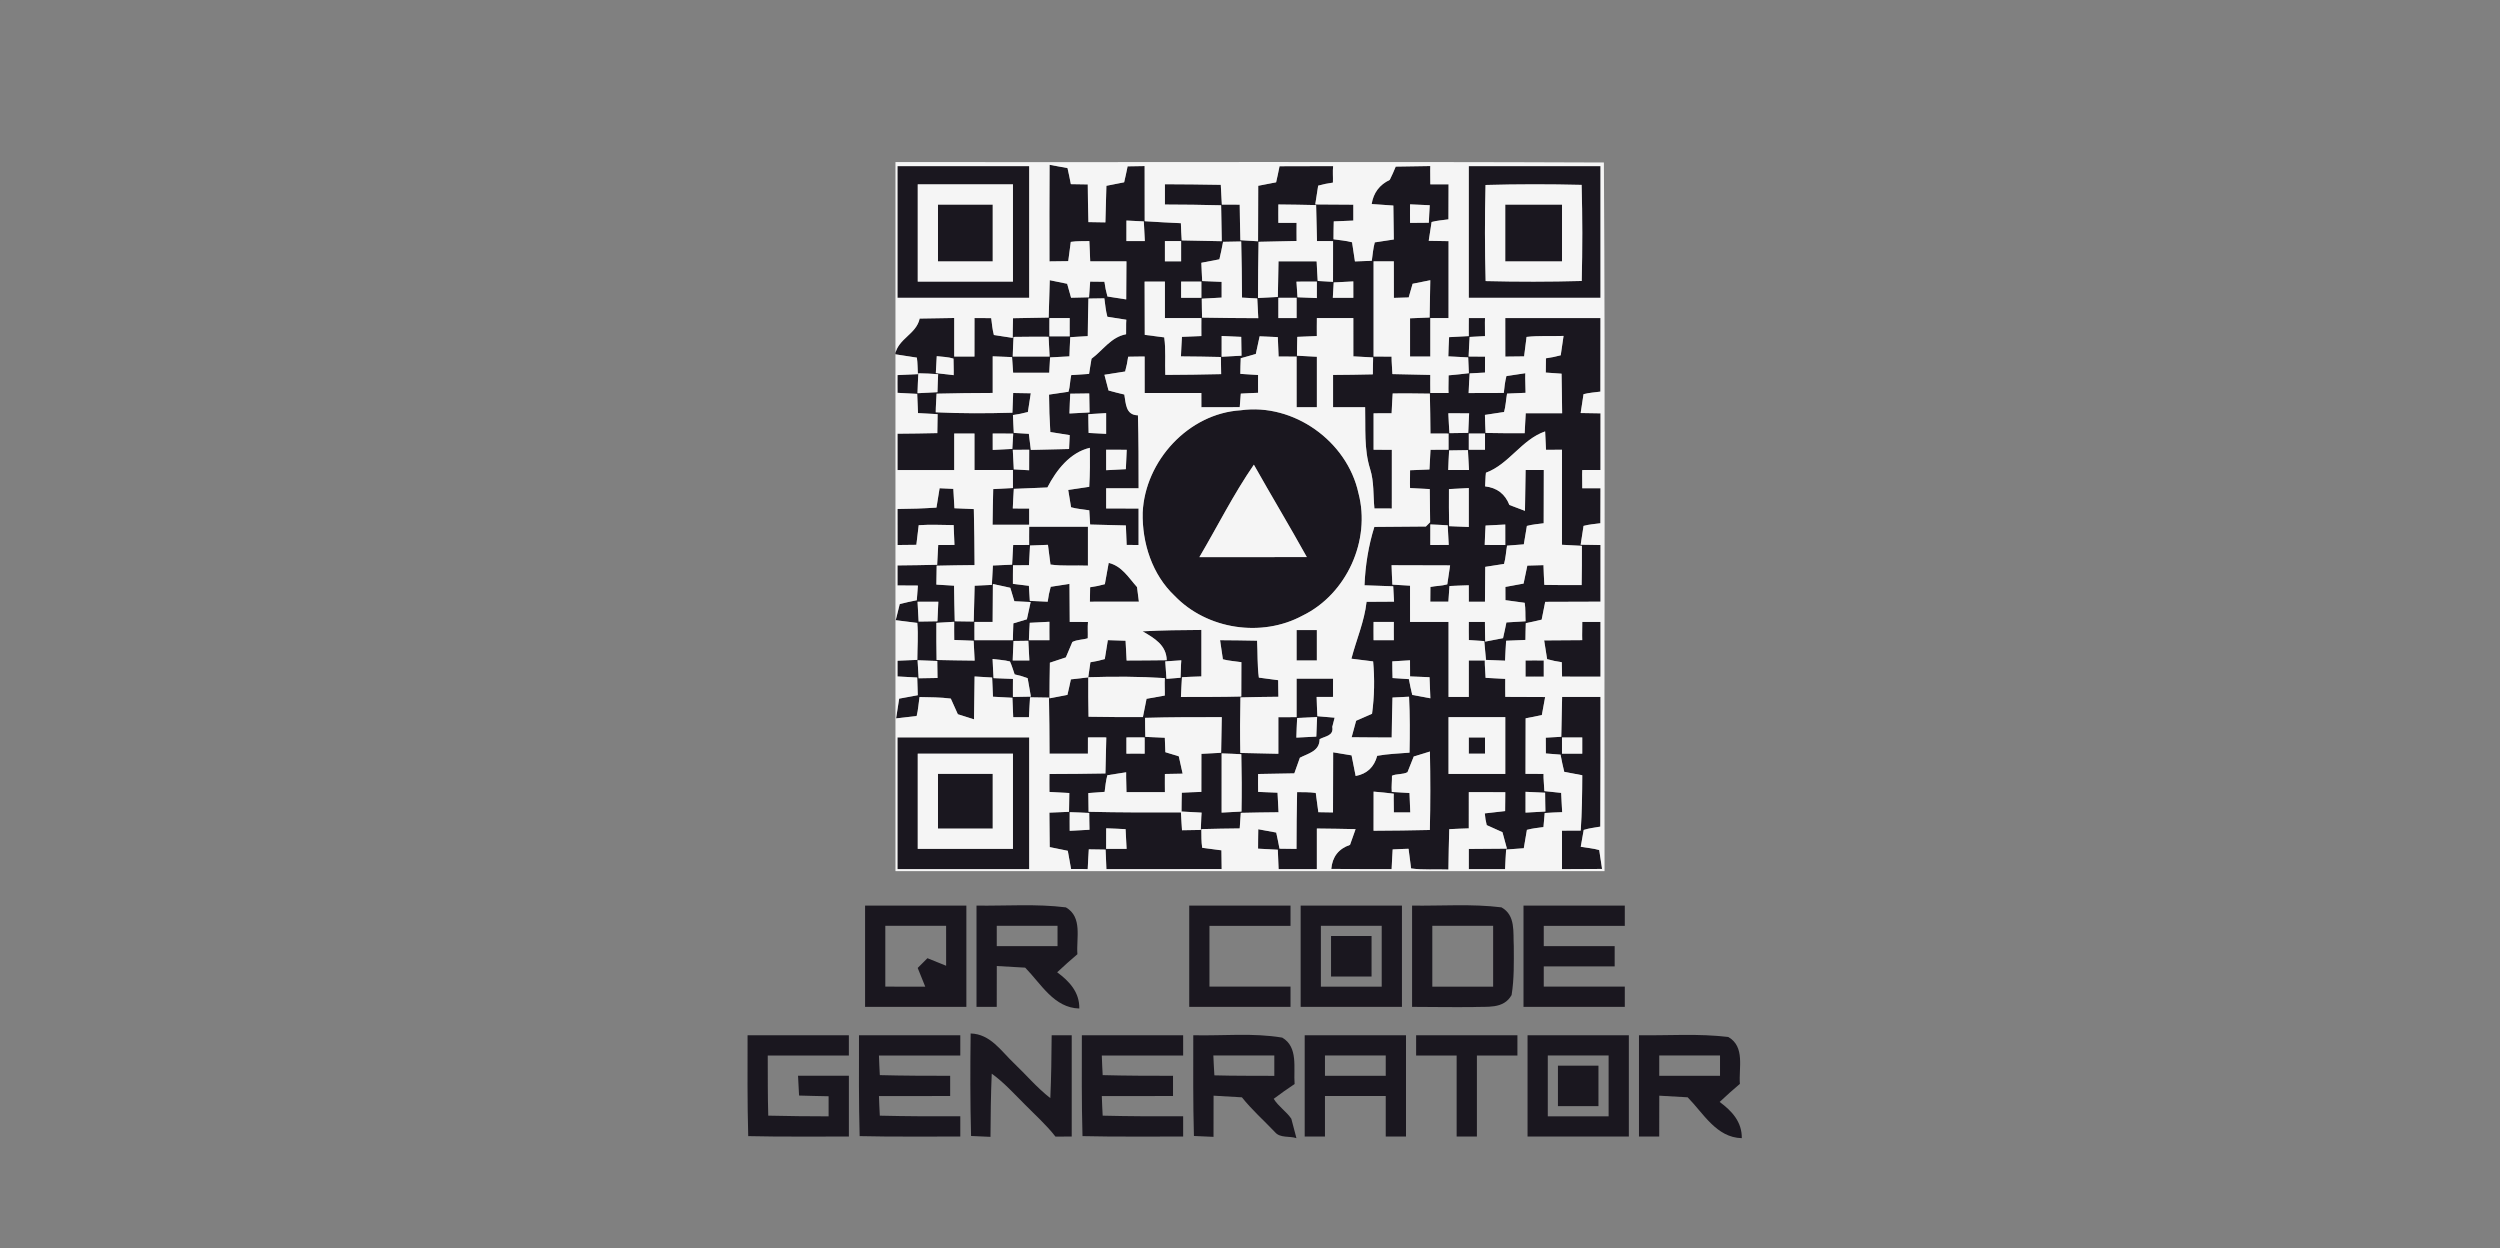 <?xml version="1.0" encoding="UTF-8" ?>
<!DOCTYPE svg PUBLIC "-//W3C//DTD SVG 1.1//EN" "http://www.w3.org/Graphics/SVG/1.1/DTD/svg11.dtd">
<svg width="1234pt" height="616pt" viewBox="0 0 1234 616" version="1.1" xmlns="http://www.w3.org/2000/svg">
<rect x="0" y="0" width="1234" height="616" fill="#808080" stroke="none"/>
<g id="#1a171fff">
<path fill="#1a171f" opacity="1.00" d=" M 0.00 0.00 L 0.07 0.00 C 0.05 0.02 0.02 0.05 0.00 0.07 L 0.00 0.00 Z" />
<path fill="#1a171f" opacity="1.00" d=" M 442.99 81.99 C 464.66 82.00 486.33 82.00 508.01 81.99 C 507.99 103.66 507.99 125.33 508.01 147.01 C 486.33 146.99 464.66 146.99 442.99 147.01 C 443.00 125.33 443.00 103.66 442.99 81.99 M 453.00 91.00 C 453.00 107.00 452.99 123.00 453.00 139.00 C 468.66 139.00 484.33 139.00 500.00 139.00 C 499.99 123.00 500.00 107.00 500.00 91.00 C 484.33 91.00 468.66 91.00 453.00 91.00 Z" />
<path fill="#1a171f" opacity="1.00" d=" M 518.07 81.35 C 520.28 81.75 524.71 82.56 526.92 82.97 C 527.49 85.59 528.10 88.25 528.57 90.90 C 531.28 90.93 534.16 90.99 536.92 91.03 C 537.00 97.23 537.04 103.43 537.24 109.63 C 539.98 109.68 542.83 109.74 545.62 109.77 C 545.81 103.75 545.96 97.73 546.12 91.71 C 548.31 91.28 552.69 90.41 554.88 89.98 C 555.46 87.36 556.10 84.75 556.59 82.11 C 559.32 82.05 562.21 82.02 564.99 81.97 C 564.99 91.05 565.00 100.12 565.02 109.19 C 570.97 109.60 576.91 109.89 582.88 110.17 C 582.90 112.98 583.17 115.84 583.30 118.66 C 589.87 118.83 596.48 118.95 603.07 119.06 C 602.96 113.15 602.90 107.24 602.75 101.33 C 593.49 101.08 584.24 100.99 575.00 100.96 C 575.00 98.45 575.00 93.45 575.00 90.94 C 584.18 91.00 593.38 91.03 602.58 91.23 C 602.71 94.47 602.95 97.74 603.10 100.99 C 605.95 100.98 609.02 101.01 611.92 101.01 C 612.00 106.86 612.09 112.71 612.25 118.57 C 615.10 118.73 618.08 118.92 620.98 119.09 C 620.99 109.96 621.01 100.83 621.06 91.70 C 623.27 91.28 627.68 90.42 629.89 89.99 C 630.46 87.36 631.10 84.72 631.58 82.06 C 640.39 82.04 649.21 82.02 658.03 81.99 C 657.75 84.67 658.04 87.43 657.93 90.14 C 655.45 90.47 653.02 90.97 650.65 91.64 C 650.29 93.96 649.57 98.58 649.21 100.90 C 655.46 100.95 661.73 100.99 668.00 101.02 C 667.99 103.64 667.99 106.26 668.00 108.88 C 664.71 108.98 661.58 109.12 658.34 109.28 C 658.24 112.21 658.25 115.16 658.22 118.11 C 661.21 118.57 664.39 118.77 667.37 119.59 C 667.72 121.95 668.44 126.68 668.80 129.04 C 671.51 128.94 674.37 128.86 677.12 128.73 C 677.53 125.68 677.79 122.61 678.59 119.64 C 680.94 119.28 685.64 118.57 687.99 118.21 C 687.92 112.63 687.88 107.04 687.76 101.46 C 684.15 101.20 680.63 100.97 677.05 100.71 C 677.95 95.16 680.93 91.19 685.98 88.79 C 687.04 86.65 688.05 84.46 688.93 82.23 C 694.60 82.11 700.30 82.03 706.00 81.96 C 705.88 84.96 706.05 87.99 706.01 90.99 C 708.90 90.98 712.05 91.01 715.01 91.00 C 714.98 96.76 714.97 102.51 714.96 108.27 C 712.02 108.72 709.41 108.82 706.64 109.58 C 706.28 111.90 705.56 116.55 705.21 118.87 C 708.32 118.90 711.80 118.99 715.01 119.03 C 715.00 131.68 714.99 144.34 715.00 157.00 C 711.89 156.97 709.05 157.01 706.00 157.01 C 705.98 163.33 706.00 169.67 706.00 176.00 C 703.50 176.00 698.50 176.00 696.00 176.00 C 695.98 169.70 695.99 163.42 696.00 157.12 C 699.16 156.99 702.47 156.89 705.66 156.72 C 705.80 150.58 705.91 144.45 705.99 138.32 C 703.80 138.75 699.44 139.63 697.26 140.07 C 696.57 142.31 695.92 144.56 695.32 146.82 C 692.88 146.89 690.45 146.96 688.02 147.04 C 687.99 141.02 688.00 135.01 687.99 129.00 C 685.50 129.00 680.50 129.00 678.00 129.00 C 677.99 144.66 678.00 160.33 678.00 175.99 C 680.84 175.97 683.97 176.02 686.88 176.01 C 686.87 178.86 687.18 181.78 687.29 184.65 C 693.51 184.83 699.75 184.95 705.99 185.06 C 705.89 188.01 706.04 191.03 706.01 194.00 C 708.89 193.97 712.04 194.01 714.99 194.00 C 714.86 191.05 715.06 188.19 715.03 185.27 C 718.32 184.96 721.72 184.65 725.03 184.22 C 724.92 181.61 724.81 179.01 724.70 176.41 C 721.37 176.22 718.17 176.06 714.89 175.90 C 714.93 172.72 715.14 169.58 715.27 166.42 C 718.45 166.22 721.76 166.06 724.99 165.90 C 724.89 162.91 725.04 159.98 725.01 157.00 C 727.66 157.00 730.32 157.00 733.00 157.00 C 732.87 159.94 733.04 162.94 732.99 165.90 C 730.45 166.03 727.92 166.16 725.41 166.32 C 725.18 169.53 725.08 172.77 724.91 175.99 C 727.59 175.99 730.29 176.00 733.01 176.01 C 732.99 178.64 732.98 181.27 732.99 183.90 C 730.45 184.02 727.92 184.16 725.41 184.31 C 725.18 187.53 725.07 190.78 724.91 194.01 C 730.68 193.99 736.47 193.98 742.27 193.96 C 742.56 191.15 742.87 188.36 743.57 185.63 C 745.90 185.27 750.56 184.57 752.89 184.22 C 752.75 187.40 753.04 190.68 753.02 193.89 C 749.86 193.98 746.97 194.13 743.88 194.28 C 743.35 197.29 743.23 200.40 742.41 203.36 C 740.04 203.72 735.32 204.44 732.96 204.80 C 733.00 207.76 733.15 210.74 733.27 213.70 C 739.69 213.82 746.13 213.87 752.58 213.83 C 752.70 210.54 752.95 207.28 753.10 204.00 C 759.07 204.00 765.07 204.00 771.07 204.00 C 770.95 197.48 770.96 190.96 770.79 184.45 C 768.17 184.26 765.57 184.07 763.00 183.90 C 763.01 181.55 763.03 179.20 763.08 176.86 C 765.53 176.53 767.96 176.03 770.37 175.37 C 770.72 172.98 771.42 168.21 771.77 165.82 C 765.67 166.02 759.55 165.60 753.51 166.31 C 753.21 168.71 752.59 173.51 752.29 175.91 C 749.97 175.94 745.34 175.99 743.02 176.02 C 742.99 169.67 743.00 163.34 743.00 157.00 C 758.66 157.00 774.33 157.00 790.00 157.00 C 790.00 169.10 790.00 181.20 789.96 193.30 C 786.99 193.72 784.42 193.83 781.63 194.57 C 781.28 196.90 780.56 201.55 780.21 203.87 C 783.31 203.88 786.81 204.00 790.02 204.03 C 789.98 213.35 789.97 222.67 790.01 232.00 C 786.88 231.96 784.05 232.02 781.00 232.01 C 780.87 234.97 781.05 238.01 781.00 241.00 C 783.88 240.96 787.05 241.02 790.01 241.00 C 789.98 246.75 789.97 252.51 789.96 258.27 C 787.00 258.68 784.42 258.83 781.64 259.58 C 781.28 261.90 780.56 266.55 780.21 268.87 C 783.30 268.87 786.81 269.00 790.02 269.03 C 789.98 278.34 789.97 287.66 790.01 296.98 C 780.90 297.00 771.80 297.01 762.71 297.07 C 762.28 299.26 761.40 303.66 760.96 305.86 C 758.28 306.48 755.78 307.09 753.13 307.60 C 752.97 310.32 753.05 313.13 752.96 315.87 C 749.70 315.96 746.62 316.12 743.42 316.27 C 743.18 319.53 743.07 322.84 742.89 326.11 C 739.68 325.96 736.66 325.90 733.50 325.73 C 733.15 322.61 732.96 319.54 732.65 316.44 C 730.08 316.25 727.54 316.08 725.02 315.92 C 724.90 312.90 725.05 309.99 725.00 307.00 C 727.64 307.00 730.29 306.99 732.96 307.00 C 732.94 310.20 733.06 313.48 733.09 316.70 C 735.29 316.28 739.70 315.43 741.90 315.00 C 742.44 312.39 743.10 309.85 743.57 307.23 C 746.68 307.04 749.89 306.89 753.02 306.67 C 752.85 303.60 753.08 300.56 752.59 297.54 C 750.22 297.21 745.46 296.56 743.08 296.24 C 743.06 294.05 743.05 291.88 743.06 289.71 C 745.31 289.29 749.79 288.46 752.04 288.05 C 752.50 285.83 753.43 281.40 753.89 279.18 C 756.46 279.07 759.24 279.04 761.86 278.96 C 761.91 282.18 762.14 285.47 762.28 288.70 C 768.40 288.79 774.55 288.85 780.70 288.80 C 780.80 282.34 780.87 275.88 780.83 269.42 C 777.49 269.22 774.29 269.07 770.99 268.90 C 771.05 253.26 770.95 237.63 771.00 222.00 C 768.36 222.00 765.73 222.00 763.11 222.01 C 762.98 218.98 762.83 215.96 762.68 212.94 C 751.07 216.95 744.91 229.10 733.46 233.34 C 733.17 235.53 733.22 237.84 733.04 240.07 C 738.90 240.74 742.90 243.80 745.04 249.25 C 746.96 249.98 750.80 251.43 752.72 252.16 C 752.85 245.43 752.97 238.72 753.04 232.00 C 755.92 231.96 759.07 232.01 762.02 232.00 C 761.98 240.76 761.96 249.52 761.96 258.28 C 759.01 258.70 756.43 258.84 753.67 259.60 C 753.29 261.87 752.53 266.42 752.15 268.69 C 749.32 268.87 746.66 269.10 743.88 269.33 C 743.35 272.31 743.23 275.41 742.40 278.35 C 740.07 278.71 735.43 279.44 733.11 279.80 C 733.04 285.53 733.01 291.26 732.98 297.00 C 730.31 297.00 727.65 297.00 725.01 297.00 C 724.99 294.29 724.98 291.59 724.99 288.89 C 721.73 288.97 718.65 289.12 715.45 289.27 C 715.24 291.83 715.07 294.41 714.92 296.99 C 711.83 296.94 709.01 297.01 705.99 296.99 C 705.99 294.56 706.01 292.14 706.05 289.73 C 708.62 289.17 711.73 289.22 714.38 288.43 C 714.72 286.09 715.42 281.41 715.77 279.07 C 706.13 279.02 696.51 279.01 686.88 278.99 C 686.93 282.15 687.14 285.39 687.27 288.57 C 690.11 288.72 693.09 288.92 695.99 289.09 C 695.98 295.05 695.99 301.03 696.00 307.00 C 702.32 307.00 708.66 307.00 715.00 307.00 C 714.99 319.33 715.00 331.66 715.00 344.00 C 717.50 344.00 722.50 344.00 725.00 344.00 C 724.98 337.99 724.99 332.00 725.00 326.00 C 727.62 326.00 730.25 326.00 732.89 326.01 C 732.85 328.79 733.19 331.75 733.29 334.58 C 736.47 334.74 739.77 334.95 742.99 335.10 C 742.88 338.01 743.04 341.04 743.01 343.98 C 749.55 343.99 756.12 344.00 762.68 344.06 C 762.27 346.28 761.46 350.73 761.05 352.95 C 758.31 353.52 755.76 354.09 753.05 354.56 C 753.02 363.70 753.01 372.84 752.99 381.99 C 755.82 381.93 758.97 382.03 761.89 382.02 C 761.81 384.75 762.21 387.70 762.29 390.49 C 764.98 390.75 767.83 391.07 770.59 391.37 C 770.70 394.51 770.95 397.72 771.09 400.88 C 768.02 400.91 765.40 401.18 762.46 401.31 C 762.23 403.60 762.03 405.92 761.85 408.24 C 758.95 408.65 756.41 408.86 753.68 409.62 C 753.30 411.89 752.53 416.43 752.14 418.69 C 749.18 418.87 746.34 419.10 743.42 419.33 C 743.18 422.51 743.08 425.78 742.90 428.99 C 736.92 428.99 730.96 428.99 725.00 429.00 C 725.00 426.51 725.00 421.53 725.00 419.04 C 731.26 418.99 737.55 418.97 743.82 418.89 C 743.27 416.86 742.16 412.80 741.61 410.77 C 739.67 409.89 735.79 408.15 733.85 407.28 C 733.35 405.37 733.03 403.44 732.90 401.49 C 735.41 401.20 740.42 400.64 742.93 400.35 C 742.95 398.02 742.99 393.36 743.01 391.02 C 736.99 391.00 731.00 391.00 725.00 391.00 C 724.98 396.95 724.99 402.91 724.99 408.88 C 721.71 408.96 718.59 409.13 715.35 409.28 C 715.14 415.91 715.03 422.55 714.94 429.20 C 708.80 428.95 702.61 429.51 696.52 428.66 C 696.21 426.23 695.58 421.38 695.26 418.95 C 692.54 418.99 690.08 419.18 687.42 419.28 C 687.19 422.49 687.08 425.78 686.90 429.02 C 676.96 428.98 667.04 429.04 657.12 428.89 C 657.65 422.91 660.73 418.95 666.37 417.02 C 667.05 415.08 668.43 411.20 669.12 409.26 C 662.73 409.11 656.37 409.03 650.00 408.96 C 649.99 415.64 649.99 422.32 650.00 429.00 C 643.69 428.99 637.41 429.00 631.12 429.00 C 630.94 425.76 630.91 422.62 630.73 419.42 C 627.43 419.20 624.24 419.07 620.98 418.90 C 620.96 415.67 621.05 412.53 621.08 409.32 C 623.29 409.73 627.73 410.55 629.94 410.95 C 630.49 413.55 631.10 416.26 631.56 418.91 C 634.27 418.90 637.18 419.01 639.95 419.02 C 639.98 409.67 640.02 400.33 640.25 390.99 C 643.26 391.05 646.43 390.94 649.46 391.40 C 649.78 393.77 650.42 398.52 650.73 400.90 C 653.14 400.93 655.55 400.97 657.97 401.02 C 657.99 391.12 657.98 381.24 658.05 371.35 C 660.32 371.72 664.86 372.47 667.13 372.85 C 667.64 375.39 668.64 380.48 669.15 383.03 C 674.73 381.98 678.28 378.65 679.79 373.06 C 685.04 372.12 690.41 371.93 695.74 371.51 C 695.92 362.30 695.97 353.09 695.51 343.89 C 692.77 344.01 690.05 344.15 687.33 344.31 C 687.14 350.87 687.03 357.45 686.94 364.03 C 680.34 363.98 673.76 364.00 667.17 363.90 C 667.73 361.87 668.84 357.80 669.39 355.76 C 671.36 354.90 675.28 353.18 677.24 352.32 C 678.41 343.78 678.56 335.05 677.78 326.47 C 675.10 326.14 669.74 325.46 667.06 325.13 C 669.49 315.74 673.47 306.77 674.54 297.06 C 679.03 297.02 683.58 297.00 688.10 296.98 C 687.96 294.44 687.82 291.91 687.69 289.39 C 682.94 289.20 678.24 289.05 673.52 288.90 C 673.92 279.11 675.45 269.43 678.38 260.09 C 686.85 260.02 695.33 259.97 703.82 259.88 C 704.50 259.17 705.20 258.46 705.91 257.77 C 705.87 252.31 705.82 246.86 705.73 241.41 C 702.43 241.21 699.26 241.07 696.00 240.90 C 695.88 237.93 696.04 235.06 696.01 232.12 C 699.13 231.98 702.42 231.90 705.58 231.73 C 705.71 228.47 705.95 225.25 706.10 222.01 C 708.96 221.97 712.07 222.01 715.00 221.99 C 714.99 219.33 714.99 216.66 715.00 214.01 C 711.90 213.97 709.09 214.01 706.07 213.99 C 705.96 207.42 705.99 200.86 705.78 194.30 C 699.64 194.20 693.54 194.15 687.43 194.20 C 687.19 197.45 687.07 200.73 686.90 203.99 C 683.83 203.97 681.01 204.01 678.00 204.01 C 677.98 210.00 677.99 216.00 678.00 222.00 C 680.89 221.96 684.05 222.02 687.01 222.01 C 686.98 231.67 686.98 241.33 687.00 251.00 C 683.98 250.94 681.33 251.02 678.41 250.99 C 677.77 244.51 678.29 237.79 676.30 231.51 C 673.19 221.65 674.11 211.18 673.83 201.00 C 668.54 201.00 663.27 201.00 658.00 201.00 C 658.00 195.68 657.99 190.37 658.00 185.07 C 664.53 184.98 671.09 184.99 677.64 184.78 C 677.62 181.98 677.74 179.21 677.77 176.43 C 674.46 176.23 671.27 176.07 668.01 175.90 C 667.98 169.59 668.00 163.30 668.00 157.00 C 661.98 157.00 656.00 157.00 650.01 157.00 C 649.89 159.93 650.04 162.93 649.99 165.87 C 646.71 165.98 643.58 166.12 640.34 166.28 C 640.23 169.36 640.24 172.48 640.19 175.57 C 643.41 175.74 646.75 175.94 650.01 176.10 C 649.97 184.40 649.97 192.70 650.01 201.00 C 647.51 201.00 642.51 201.00 640.01 201.00 C 639.99 192.67 639.98 184.34 640.00 176.01 C 636.93 175.97 634.12 176.01 631.12 175.99 C 630.94 172.77 630.91 169.60 630.73 166.40 C 627.68 166.25 624.75 166.13 621.75 166.00 C 621.28 168.18 620.34 172.54 619.87 174.71 C 617.33 175.45 614.95 176.16 612.43 176.82 C 612.28 179.37 612.29 181.97 612.23 184.54 C 615.09 184.72 618.08 184.92 620.99 185.10 C 620.89 188.00 621.03 190.97 620.99 193.89 C 618.00 193.97 615.35 194.15 612.46 194.29 C 612.33 195.96 612.06 199.30 611.93 200.97 C 605.61 200.97 599.31 200.99 593.00 201.01 C 593.00 199.25 593.00 195.75 592.99 194.00 C 583.66 194.01 574.33 194.00 565.00 194.00 C 564.99 187.98 564.99 181.98 564.99 175.97 C 562.08 175.95 559.65 176.07 556.87 176.08 C 556.53 178.54 556.02 180.97 555.36 183.37 C 552.81 183.77 547.70 184.58 545.14 184.99 C 545.65 186.93 546.66 190.80 547.17 192.74 C 549.69 193.46 552.37 194.13 554.96 194.74 C 555.74 199.05 555.56 204.92 561.69 205.00 C 562.02 216.99 562.02 229.00 562.02 241.00 C 556.67 241.00 551.33 241.00 546.00 241.00 C 546.00 243.50 546.00 248.50 546.00 250.99 C 551.32 250.99 556.66 251.00 562.00 251.00 C 561.98 257.00 561.99 263.00 562.00 269.00 C 560.53 269.00 557.59 268.99 556.12 268.99 C 555.94 265.76 555.91 262.58 555.73 259.36 C 549.84 259.17 543.96 259.04 538.09 258.91 C 537.95 256.56 537.81 254.22 537.67 251.89 C 534.63 251.39 531.62 251.23 528.68 250.39 C 528.33 248.25 527.62 243.97 527.27 241.84 C 529.86 241.45 535.05 240.68 537.65 240.29 C 538.02 233.88 538.05 227.46 537.96 221.04 C 528.16 223.32 521.41 232.03 516.99 240.61 C 511.45 240.85 505.93 241.04 500.42 241.30 C 500.20 244.51 500.07 247.77 499.91 250.99 C 502.60 250.99 505.30 251.00 508.00 251.01 C 507.99 253.67 507.99 256.33 508.00 259.00 C 501.96 258.99 495.95 258.99 489.93 259.00 C 490.01 253.13 490.09 247.28 490.25 241.42 C 493.46 241.22 496.75 241.07 499.99 240.90 C 499.92 237.90 500.03 234.98 500.00 232.00 C 493.65 231.99 487.33 232.00 481.00 232.00 C 480.99 225.99 481.00 220.00 481.00 214.00 C 478.50 214.00 473.50 214.00 471.00 214.00 C 470.99 220.00 471.00 226.00 471.00 232.01 C 461.66 231.99 452.33 231.98 443.00 232.01 C 442.99 226.02 443.00 220.05 443.00 214.07 C 449.54 213.98 456.11 213.98 462.66 213.78 C 462.68 210.64 462.78 207.55 462.81 204.43 C 459.54 204.23 456.36 204.07 453.13 203.90 C 452.96 200.72 452.91 197.58 452.73 194.42 C 449.45 194.22 446.26 194.06 443.01 193.90 C 442.93 190.95 443.03 188.07 443.00 185.14 C 446.33 184.99 449.73 184.88 453.07 184.69 C 452.89 181.95 452.97 179.23 452.57 176.53 C 449.88 176.12 444.51 175.29 441.83 174.87 C 443.41 167.04 452.30 164.97 453.95 157.24 C 459.62 157.11 465.31 157.03 471.00 156.96 C 470.99 163.30 471.00 169.65 471.00 176.00 C 473.50 176.00 478.50 176.00 480.99 176.00 C 480.99 169.66 481.00 163.32 481.01 156.98 C 483.61 156.95 486.56 157.04 489.26 157.05 C 489.62 159.76 489.85 162.67 490.58 165.36 C 492.90 165.72 497.55 166.43 499.87 166.79 C 499.81 163.51 500.02 160.32 500.03 157.07 C 505.88 156.97 511.76 156.90 517.63 156.75 C 517.83 150.60 517.98 144.45 518.16 138.31 C 520.31 138.75 524.60 139.63 526.75 140.07 C 527.43 142.36 528.07 144.65 528.68 146.96 C 531.60 146.89 534.61 146.86 537.55 146.75 C 537.72 144.16 537.91 141.58 538.10 139.00 C 540.43 139.02 542.78 139.05 545.14 139.08 C 545.46 141.54 545.96 143.97 546.64 146.35 C 548.96 146.71 553.59 147.43 555.90 147.79 C 555.94 141.52 555.98 135.26 556.01 129.00 C 550.04 128.99 544.09 129.00 538.13 128.99 C 537.96 125.65 537.90 122.32 537.70 118.99 C 534.60 119.07 531.58 118.93 528.54 119.40 C 528.22 121.78 527.59 126.53 527.28 128.90 C 524.96 128.93 520.34 128.99 518.02 129.02 C 517.99 113.13 517.96 97.24 518.07 81.35 M 631.00 100.93 C 631.04 103.96 630.91 106.96 631.00 110.00 C 634.04 110.01 636.90 109.98 640.00 110.01 C 640.04 112.99 639.90 115.94 640.00 118.94 C 633.73 119.04 627.47 119.18 621.23 119.36 C 621.02 128.60 620.99 137.85 620.95 147.10 C 624.23 146.94 627.44 146.75 630.75 146.58 C 630.90 140.72 630.96 134.86 631.07 129.00 C 637.34 129.00 643.61 129.00 649.90 129.01 C 650.07 132.23 650.19 135.45 650.42 138.68 C 652.93 138.84 655.45 138.98 657.98 139.12 C 657.98 132.42 657.98 125.71 658.00 119.01 C 655.35 119.00 652.70 118.99 650.07 118.99 C 649.94 113.07 649.81 107.15 649.64 101.23 C 643.42 101.06 637.20 101.01 631.00 100.93 M 696.00 100.87 C 696.04 103.92 695.90 106.95 696.00 110.02 C 699.14 110.00 702.05 109.94 705.27 109.94 C 705.42 107.06 705.51 104.17 705.72 101.30 C 702.51 101.12 699.18 100.99 696.00 100.87 M 556.01 108.86 C 556.01 111.39 556.00 116.47 556.00 119.00 C 559.06 119.01 561.97 118.98 565.09 118.99 C 564.95 115.76 564.72 112.52 564.59 109.29 C 561.77 109.14 558.75 108.98 556.01 108.86 M 575.00 119.00 C 575.00 121.50 575.00 126.50 575.00 129.00 C 577.66 129.00 580.32 129.00 583.00 129.00 C 583.00 126.50 583.00 121.50 583.00 119.00 C 580.32 119.00 577.66 119.00 575.00 119.00 M 603.71 119.36 C 603.18 122.26 602.56 125.13 601.89 128.00 C 599.67 128.43 595.22 129.28 592.99 129.71 C 593.13 132.72 593.21 135.71 593.40 138.73 C 596.62 138.90 599.74 138.99 603.00 139.13 C 602.99 141.71 602.99 144.30 603.00 146.89 C 599.74 147.07 596.41 147.23 593.19 147.43 C 593.24 150.55 593.24 153.64 593.34 156.77 C 602.59 156.97 611.84 157.00 621.09 157.05 C 620.95 153.81 620.72 150.55 620.59 147.31 C 618.06 147.16 615.55 147.03 613.06 146.90 C 613.00 137.66 612.91 128.43 612.66 119.19 C 609.69 119.23 606.64 119.29 603.71 119.36 M 564.98 139.00 C 565.02 147.76 565.03 156.51 565.05 165.28 C 567.45 165.59 572.25 166.22 574.66 166.53 C 575.53 172.65 574.94 178.88 575.19 185.05 C 584.38 184.99 593.57 184.91 602.76 184.67 C 602.75 181.85 602.63 179.02 602.64 176.22 C 596.06 176.01 589.47 176.01 582.91 175.92 C 583.07 172.71 583.19 169.48 583.41 166.27 C 586.63 166.12 589.74 165.98 593.00 165.88 C 593.04 162.93 592.90 159.93 593.00 157.00 C 587.00 157.00 580.99 157.00 575.00 157.00 C 574.99 151.00 574.99 145.00 575.00 139.00 C 572.49 139.00 567.48 139.00 564.98 139.00 M 583.00 139.00 C 582.99 141.66 582.99 144.33 583.00 147.00 C 585.50 147.00 590.50 147.00 593.00 147.00 C 592.99 144.33 592.99 141.66 593.00 139.00 C 590.50 139.00 585.50 139.00 583.00 139.00 M 639.93 139.02 C 640.07 141.59 640.25 144.16 640.44 146.73 C 643.65 146.89 646.74 146.98 650.00 147.12 C 649.99 144.41 649.99 141.70 650.01 138.99 C 647.49 139.00 642.45 139.01 639.93 139.02 M 658.32 139.41 C 658.15 141.93 658.00 144.45 657.88 146.98 C 660.41 146.98 665.47 147.00 668.00 147.01 C 667.99 144.30 667.99 141.60 667.99 138.91 C 664.78 139.06 661.49 139.23 658.32 139.41 M 537.24 147.37 C 537.05 153.55 537.00 159.72 536.92 165.91 C 534.04 166.08 531.11 166.24 528.28 166.43 C 528.13 169.59 527.94 172.72 527.87 175.90 C 524.69 176.06 521.46 176.22 518.32 176.42 C 518.16 178.94 518.02 181.46 517.90 183.99 C 511.96 183.99 506.01 183.99 500.08 183.99 C 499.89 181.41 499.72 178.84 499.55 176.27 C 496.39 176.12 493.14 175.98 490.00 175.88 C 490.00 181.91 489.98 187.93 490.00 193.96 C 480.75 193.99 471.52 194.07 462.29 194.32 C 462.17 197.40 461.89 200.39 461.88 203.51 C 474.48 204.12 487.11 204.07 499.73 203.71 C 499.90 200.47 499.94 197.21 500.10 193.98 C 502.99 194.03 505.88 194.07 508.79 194.13 C 508.43 196.44 507.72 201.06 507.36 203.37 C 504.93 204.03 502.48 204.53 499.99 204.86 C 500.13 207.80 500.22 210.72 500.41 213.68 C 502.88 213.84 505.35 213.99 507.84 214.14 C 508.15 216.78 508.46 219.43 508.82 222.08 C 515.11 221.95 521.39 221.81 527.69 221.63 C 527.80 219.34 527.91 217.06 528.01 214.78 C 525.62 214.40 520.83 213.63 518.44 213.25 C 518.04 207.10 517.83 200.94 517.81 194.78 C 520.21 194.43 525.01 193.72 527.40 193.37 C 528.23 190.71 528.13 187.82 528.76 185.14 C 531.71 184.95 534.58 184.73 537.57 184.55 C 538.00 182.07 538.30 179.54 538.78 177.07 C 544.46 172.86 548.38 166.38 555.84 164.98 C 555.94 162.61 555.75 160.16 555.95 157.82 C 553.61 157.45 548.94 156.72 546.60 156.35 C 545.78 153.39 545.53 150.28 545.11 147.25 C 542.48 147.30 539.81 147.32 537.24 147.37 M 631.00 147.00 C 631.00 149.50 631.00 154.50 631.00 157.00 C 634.04 157.01 636.90 156.97 640.00 157.00 C 640.00 154.50 640.00 149.50 640.00 147.00 C 637.04 147.01 633.90 146.98 631.00 147.00 M 518.00 157.00 C 518.03 160.01 517.92 162.97 518.00 166.00 C 520.50 166.00 525.50 166.00 528.00 166.00 C 528.03 163.01 527.92 159.97 528.00 157.00 C 525.50 157.00 520.50 157.00 518.00 157.00 M 500.28 166.30 C 500.13 169.54 499.95 172.75 499.88 176.00 C 505.95 175.99 512.01 176.00 518.09 176.00 C 517.95 172.74 517.73 169.47 517.59 166.23 C 511.81 166.19 506.04 166.22 500.28 166.30 M 603.01 165.84 C 603.00 168.41 603.00 173.53 603.00 176.10 C 606.28 175.94 609.49 175.74 612.81 175.57 C 612.79 172.48 612.67 169.36 612.67 166.28 C 609.47 166.11 606.17 165.96 603.01 165.84 M 462.38 175.80 C 462.21 178.58 462.06 181.37 461.92 184.16 C 464.91 184.52 467.63 184.78 470.73 185.18 C 470.83 182.47 470.63 179.68 470.65 177.01 C 467.99 176.16 465.09 176.14 462.38 175.80 M 453.29 184.25 C 453.13 187.54 452.96 190.79 452.88 194.09 C 456.17 193.94 459.41 193.75 462.73 193.59 C 462.90 190.65 462.84 187.62 463.06 184.71 C 459.82 184.42 456.52 184.33 453.29 184.25 M 528.27 194.33 C 528.13 197.59 527.95 200.82 527.88 204.10 C 531.20 203.94 534.46 203.74 537.81 203.58 C 537.78 200.45 537.67 197.31 537.65 194.20 C 534.53 194.22 531.35 194.26 528.27 194.33 M 537.19 204.44 C 537.24 207.53 537.24 210.60 537.34 213.70 C 540.26 213.88 542.99 213.96 545.99 214.15 C 545.99 211.59 545.99 206.47 545.99 203.91 C 543.07 204.09 540.08 204.24 537.19 204.44 M 714.90 204.00 C 715.08 207.27 715.19 210.52 715.43 213.81 C 718.54 213.78 721.56 213.70 724.72 213.67 C 724.92 210.45 724.95 207.21 725.16 204.01 C 722.59 204.00 717.47 204.00 714.90 204.00 M 490.00 213.99 C 489.99 216.69 489.99 219.39 490.01 222.09 C 493.24 221.94 496.42 221.75 499.68 221.59 C 499.83 219.06 499.98 216.54 500.12 214.02 C 497.59 214.02 492.53 214.00 490.00 213.99 M 725.00 214.00 C 724.99 216.66 724.99 219.33 725.00 222.00 C 727.66 222.00 730.32 222.00 733.00 222.00 C 732.99 219.33 732.99 216.66 733.00 214.00 C 730.32 214.00 727.65 214.00 725.00 214.00 M 499.91 222.01 C 500.07 225.24 500.20 228.44 500.41 231.68 C 502.92 231.84 505.44 231.98 507.98 232.12 C 507.98 229.59 508.00 224.53 508.01 222.00 C 505.30 222.00 502.60 222.00 499.91 222.01 M 545.99 221.99 C 546.00 224.52 546.00 229.57 546.00 232.09 C 549.25 231.94 552.44 231.75 555.72 231.59 C 555.91 228.40 555.96 225.18 556.15 222.01 C 553.61 222.00 548.53 222.00 545.99 221.99 M 715.28 222.33 C 715.13 225.56 714.91 228.75 714.84 231.99 C 717.41 232.00 722.53 232.00 725.10 232.00 C 724.95 228.73 724.70 225.44 724.57 222.19 C 721.49 222.23 718.32 222.26 715.28 222.33 M 715.20 241.42 C 715.14 247.52 715.19 253.62 715.30 259.72 C 718.56 259.90 721.70 259.98 725.00 260.12 C 725.00 253.72 724.98 247.30 725.00 240.90 C 721.74 241.07 718.41 241.22 715.20 241.42 M 706.01 258.86 C 706.01 261.39 706.00 266.47 706.00 269.00 C 709.07 269.02 711.94 268.95 715.09 268.99 C 714.95 265.76 714.71 262.50 714.59 259.29 C 711.79 259.15 708.71 258.94 706.01 258.86 M 733.28 259.41 C 733.13 262.62 732.91 265.77 732.85 268.99 C 735.39 269.00 740.47 269.00 743.01 269.01 C 743.00 266.48 743.00 261.43 743.00 258.91 C 739.77 259.07 736.46 259.22 733.28 259.41 M 678.00 307.00 C 678.04 310.02 677.89 312.95 678.00 316.00 C 680.50 316.00 685.50 316.00 688.00 316.00 C 688.04 313.02 687.89 309.95 688.00 307.00 C 685.50 307.00 680.50 307.00 678.00 307.00 M 687.24 326.45 C 687.27 329.19 687.25 331.90 687.37 334.68 C 690.09 334.90 692.63 334.99 695.43 335.22 C 695.96 337.85 696.39 340.40 697.09 343.02 C 699.32 343.44 703.80 344.27 706.03 344.68 C 705.93 341.22 705.73 337.72 705.62 334.27 C 702.44 334.12 699.15 333.96 696.01 333.88 C 695.99 331.22 695.98 328.56 695.98 325.92 C 693.07 326.09 690.09 326.23 687.24 326.45 M 714.99 353.99 C 715.01 363.33 715.00 372.66 714.99 382.01 C 724.32 381.98 733.66 381.99 743.01 382.01 C 742.98 372.67 742.98 363.33 743.01 353.99 C 733.66 354.01 724.32 354.00 714.99 353.99 M 697.82 373.41 C 697.05 375.35 695.50 379.22 694.73 381.16 C 692.47 382.40 689.17 381.86 687.07 382.92 C 687.13 385.63 686.76 388.10 686.98 390.90 C 689.91 391.08 692.75 391.21 695.73 391.43 C 695.91 394.63 695.93 397.77 696.11 401.00 C 693.40 400.99 690.70 400.99 688.01 401.00 C 688.04 397.95 687.85 394.77 687.96 391.76 C 684.67 391.35 681.28 391.01 678.01 390.74 C 678.00 397.18 677.98 403.60 677.99 410.05 C 687.25 409.99 696.51 409.91 705.77 409.68 C 706.08 396.77 706.06 383.86 705.81 370.95 C 703.82 371.57 699.82 372.79 697.82 373.41 M 753.01 390.84 C 753.00 393.41 753.00 398.53 753.00 401.10 C 756.28 400.94 759.48 400.73 762.81 400.57 C 762.79 397.48 762.65 394.34 762.67 391.28 C 759.47 391.12 756.15 390.94 753.01 390.84 Z" />
<path fill="#1a171f" opacity="1.00" d=" M 724.99 81.99 C 746.66 82.00 768.33 82.00 790.01 81.99 C 789.99 103.66 789.99 125.33 790.01 147.01 C 768.33 146.99 746.66 146.99 724.99 147.01 C 725.00 125.33 725.00 103.66 724.99 81.99 M 733.26 91.31 C 732.87 107.12 732.87 122.94 733.31 138.74 C 749.11 139.13 764.93 139.12 780.74 138.69 C 781.12 122.88 781.12 107.06 780.69 91.26 C 764.88 90.87 749.06 90.87 733.26 91.31 Z" />
<path fill="#1a171f" opacity="1.00" d=" M 462.99 100.99 C 471.99 101.01 481.00 101.02 490.01 100.99 C 489.98 110.33 489.98 119.67 490.01 129.01 C 480.99 128.98 471.99 128.98 462.99 129.01 C 463.01 119.67 463.01 110.33 462.99 100.99 Z" />
<path fill="#1a171f" opacity="1.00" d=" M 742.99 100.99 C 752.32 101.01 761.66 101.01 771.01 100.99 C 770.98 110.33 770.98 119.67 771.01 129.01 C 761.66 128.99 752.32 128.98 742.99 129.01 C 743.00 119.67 743.01 110.33 742.99 100.99 Z" />
<path fill="#1a171f" opacity="1.00" d=" M 612.44 202.51 C 638.56 198.87 664.95 217.79 670.53 243.41 C 676.72 266.73 664.65 293.32 642.94 303.86 C 622.76 314.79 595.80 310.72 579.84 294.14 C 568.71 283.64 563.69 268.04 564.03 252.99 C 565.17 227.51 586.61 204.09 612.44 202.51 M 592.02 274.99 C 609.69 275.00 627.36 275.02 645.04 274.96 C 636.54 259.65 627.50 244.64 618.91 229.37 C 608.87 243.92 600.97 259.79 592.02 274.99 Z" />
<path fill="#1a171f" opacity="1.00" d=" M 463.79 241.00 C 466.04 241.09 468.30 241.19 470.56 241.31 C 470.71 244.47 470.94 247.69 471.11 250.87 C 474.26 250.97 477.51 251.12 480.68 251.28 C 480.91 260.49 480.99 269.71 481.05 278.93 C 474.80 279.01 468.57 279.05 462.34 279.23 C 462.25 282.32 462.24 285.45 462.19 288.56 C 465.06 288.71 468.01 288.92 470.92 289.09 C 471.01 294.94 471.09 300.80 471.26 306.66 C 474.34 306.69 477.51 306.78 480.63 306.80 C 480.81 300.90 480.94 295.00 481.08 289.11 C 483.81 288.93 486.78 288.89 489.58 288.71 C 489.72 285.49 489.95 282.33 490.10 279.13 C 493.21 278.98 496.44 278.90 499.58 278.72 C 499.72 275.47 499.95 272.26 500.10 269.01 C 502.72 269.00 505.35 268.99 507.99 268.99 C 507.91 265.95 508.03 263.01 508.01 259.99 C 517.66 260.00 527.33 260.01 537.00 260.00 C 536.98 266.39 537.00 272.80 537.00 279.20 C 530.84 278.95 524.63 279.52 518.52 278.66 C 518.21 276.23 517.58 271.36 517.27 268.93 C 514.28 269.01 511.38 269.14 508.42 269.27 C 508.20 272.49 508.07 275.75 507.90 278.99 C 505.26 278.99 502.64 279.00 500.02 279.01 C 499.94 282.03 500.01 285.14 499.97 288.19 C 502.58 288.49 505.21 288.84 507.86 289.16 C 507.99 291.63 508.15 294.11 508.32 296.59 C 511.21 296.71 514.21 296.88 517.14 297.00 C 517.45 294.51 517.95 292.05 518.63 289.64 C 520.95 289.28 525.58 288.57 527.90 288.21 C 527.94 294.47 527.97 300.73 528.02 306.99 C 530.94 306.95 534.06 307.02 537.03 307.01 C 536.78 309.57 537.02 312.41 536.92 315.05 C 534.29 315.87 531.70 315.66 529.31 316.89 C 528.51 318.79 526.90 322.59 526.10 324.49 C 524.13 325.14 520.19 326.45 518.22 327.10 C 518.10 332.95 518.05 338.83 518.03 344.70 C 520.24 344.27 524.67 343.42 526.88 343.00 C 527.44 340.41 528.09 337.92 528.59 335.34 C 531.40 335.01 534.32 334.73 537.15 334.35 C 537.50 331.86 537.84 329.36 538.23 326.89 C 540.62 326.53 542.99 326.00 545.32 325.32 C 545.70 322.99 546.45 318.31 546.83 315.98 C 549.71 316.03 552.68 316.15 555.58 316.26 C 555.72 319.49 555.95 322.78 556.10 326.03 C 562.68 325.98 569.30 325.99 575.90 325.88 C 575.71 318.34 569.72 314.98 564.00 311.62 C 573.66 311.09 583.33 310.99 593.01 310.94 C 592.97 318.58 592.97 326.23 593.01 333.88 C 589.75 333.96 586.63 334.12 583.41 334.27 C 583.19 337.50 583.07 340.78 582.91 344.03 C 592.83 343.98 602.77 344.07 612.70 343.79 C 612.75 338.14 612.77 332.49 612.75 326.85 C 609.65 326.37 606.61 326.23 603.62 325.43 C 603.28 323.07 602.58 318.36 602.23 316.00 C 608.30 316.05 614.40 316.10 620.49 316.24 C 620.83 322.30 620.56 328.43 621.37 334.47 C 623.75 334.79 628.52 335.42 630.90 335.74 C 630.87 338.43 631.02 341.21 631.02 343.92 C 624.76 344.01 618.53 344.04 612.29 344.24 C 612.07 353.37 612.04 362.51 612.22 371.65 C 618.47 371.82 624.73 371.95 631.00 372.06 C 630.99 366.03 630.99 360.02 631.00 354.00 C 633.90 353.95 637.04 354.02 640.00 353.99 C 639.99 347.65 639.99 341.33 640.00 335.00 C 645.99 334.99 651.99 335.00 658.00 335.00 C 657.89 337.95 658.04 341.02 658.00 343.99 C 655.29 343.99 652.59 344.00 649.89 344.01 C 649.93 347.15 650.13 350.37 650.25 353.53 C 653.08 353.76 655.92 354.00 658.77 354.25 L 657.61 358.78 C 658.44 363.28 654.03 363.35 651.35 364.86 C 651.36 370.82 645.73 371.87 641.62 374.01 C 640.93 375.94 639.55 379.80 638.87 381.73 C 632.89 381.87 626.95 381.96 621.00 382.05 C 620.89 384.93 621.04 387.96 621.01 390.88 C 624.14 390.96 627.42 391.13 630.59 391.27 C 630.71 394.46 630.95 397.71 631.09 400.93 C 624.86 401.01 618.66 401.05 612.45 401.23 C 612.25 403.78 612.07 406.34 611.92 408.91 C 605.59 409.01 599.30 409.04 592.99 409.25 C 593.04 412.29 592.94 415.43 593.40 418.47 C 595.78 418.78 600.53 419.41 602.90 419.72 C 602.93 422.04 602.99 426.67 603.02 428.98 C 584.05 429.01 565.08 429.00 546.12 429.00 C 545.95 425.74 545.91 422.59 545.72 419.36 C 542.91 419.27 540.20 419.26 537.43 419.23 C 537.20 422.46 537.07 425.77 536.89 429.02 C 534.00 428.87 531.47 429.01 528.68 428.93 C 528.28 426.69 527.47 422.20 527.06 419.95 C 524.83 419.50 520.37 418.59 518.14 418.13 C 518.06 412.45 518.02 406.79 517.98 401.12 C 521.16 400.96 524.46 400.90 527.67 400.72 C 527.67 397.59 527.78 394.53 527.81 391.43 C 524.50 391.21 521.28 391.07 518.00 390.90 C 517.92 387.89 518.03 385.02 518.00 382.05 C 527.21 382.01 536.42 381.97 545.64 381.77 C 545.81 375.84 545.94 369.92 546.07 364.00 C 542.95 363.94 540.06 364.02 537.00 364.00 C 536.99 366.66 536.99 369.33 536.99 372.00 C 530.66 371.98 524.36 372.00 518.05 372.00 C 518.00 362.78 517.97 353.56 517.77 344.34 C 514.61 344.26 511.55 344.23 508.43 344.19 C 508.20 347.43 508.07 350.73 507.89 354.00 C 505.30 353.99 502.71 353.99 500.12 354.00 C 499.95 350.77 499.91 347.62 499.73 344.42 C 496.49 344.21 493.34 344.07 490.13 343.90 C 489.96 340.71 489.91 337.60 489.72 334.43 C 486.79 334.22 483.95 334.09 481.06 333.91 C 480.99 340.96 480.90 348.01 480.77 355.06 C 478.78 354.43 474.79 353.18 472.80 352.55 C 471.93 350.62 470.18 346.75 469.31 344.82 C 464.18 344.15 459.01 344.18 453.87 344.06 C 453.38 347.16 453.25 350.37 452.45 353.43 C 449.92 353.72 444.84 354.31 442.31 354.60 C 442.69 352.16 443.45 347.29 443.83 344.85 C 446.13 344.43 450.72 343.59 453.02 343.16 C 452.92 340.22 452.87 337.34 452.74 334.42 C 449.46 334.21 446.26 334.07 443.00 333.90 C 443.00 331.30 443.00 328.71 443.00 326.13 C 446.23 325.98 449.55 325.90 452.79 325.72 C 452.79 319.64 453.32 313.53 452.77 307.47 C 450.11 307.13 444.79 306.47 442.13 306.13 C 442.62 304.14 443.61 300.16 444.11 298.17 C 446.86 297.42 449.71 296.85 452.53 296.28 C 452.70 293.86 452.89 291.45 453.08 289.04 C 450.56 289.03 445.52 289.00 443.00 288.98 C 443.00 286.51 443.00 281.56 443.00 279.09 C 449.52 278.98 456.05 278.98 462.58 278.78 C 462.73 275.50 462.95 272.27 463.10 269.01 C 465.76 269.00 468.44 268.99 471.12 268.99 C 470.96 265.70 470.90 262.46 470.72 259.19 C 464.97 259.15 459.20 258.83 453.47 259.24 C 453.18 261.66 452.60 266.50 452.31 268.92 C 449.99 268.94 445.35 268.99 443.02 269.02 C 443.00 263.08 443.00 257.16 443.00 251.23 C 449.42 251.19 455.83 250.97 462.24 250.55 C 462.63 248.16 463.40 243.38 463.79 241.00 M 490.09 288.26 C 490.02 294.50 489.99 300.74 489.97 306.99 C 487.01 307.02 483.91 306.95 481.00 307.00 C 481.03 310.02 480.92 312.95 481.00 316.00 C 487.31 316.00 493.62 315.99 499.95 315.99 C 500.05 313.24 500.05 310.43 500.19 307.70 C 502.42 307.06 504.64 306.39 506.87 305.69 C 507.33 303.56 508.26 299.30 508.72 297.17 C 506.04 297.02 503.36 296.89 500.68 296.76 C 500.05 294.54 499.38 292.33 498.69 290.13 C 496.54 289.66 492.24 288.73 490.09 288.26 M 452.90 297.00 C 453.07 300.28 453.21 303.51 453.43 306.81 C 456.53 306.78 459.58 306.69 462.72 306.67 C 462.91 303.46 462.98 300.20 463.16 297.01 C 460.59 297.00 455.47 297.00 452.90 297.00 M 462.20 307.44 C 462.15 313.54 462.20 319.65 462.30 325.77 C 468.56 325.94 474.82 325.98 481.09 326.07 C 480.95 322.81 480.73 319.51 480.59 316.27 C 477.41 316.12 474.16 315.96 471.01 315.88 C 471.03 312.91 470.91 309.85 470.99 306.92 C 468.06 307.08 465.08 307.23 462.20 307.44 M 508.29 307.41 C 508.17 310.30 507.89 313.06 507.86 315.99 C 510.39 315.99 515.47 316.00 518.00 316.00 C 518.03 312.99 517.91 309.89 517.99 306.91 C 514.77 307.07 511.49 307.21 508.29 307.41 M 500.28 316.39 C 500.14 319.60 499.95 322.76 499.87 326.00 C 502.61 325.99 505.35 325.99 508.10 326.00 C 507.95 322.77 507.72 319.50 507.58 316.29 C 505.13 316.30 502.70 316.34 500.28 316.39 M 452.91 325.89 C 453.10 328.87 453.22 331.81 453.44 334.81 C 456.55 334.78 459.61 334.68 462.76 334.65 C 462.75 331.86 462.64 329.03 462.64 326.27 C 459.41 326.13 456.11 325.97 452.91 325.89 M 489.94 325.29 C 490.10 328.44 490.20 331.56 490.41 334.73 C 493.62 334.91 496.75 334.97 500.00 335.12 C 500.03 338.11 499.90 340.99 499.98 344.02 C 502.92 343.96 505.88 343.91 508.85 343.85 C 508.45 341.57 507.65 337.03 507.25 334.75 C 505.15 333.96 503.01 333.34 500.83 332.87 C 500.05 330.73 499.47 328.54 498.52 326.51 C 495.78 325.76 492.65 325.69 489.94 325.29 M 575.17 326.46 C 575.34 329.33 575.53 332.20 575.76 335.09 C 577.50 334.96 580.98 334.68 582.73 334.54 C 582.92 331.70 582.83 328.72 583.09 325.93 C 580.43 326.09 577.79 326.27 575.17 326.46 M 537.17 334.28 C 537.11 340.78 537.18 347.27 537.30 353.78 C 546.24 353.96 555.18 353.96 564.14 353.95 C 564.59 351.69 565.49 347.19 565.94 344.93 C 568.19 344.53 572.69 343.73 574.94 343.32 C 575.03 340.49 574.76 337.47 574.97 334.71 C 562.39 333.91 549.77 333.88 537.17 334.28 M 565.20 354.33 C 565.23 357.46 565.23 360.56 565.33 363.72 C 568.56 363.91 571.69 363.99 574.95 364.15 C 575.03 366.52 575.12 368.90 575.22 371.29 C 577.43 371.93 579.64 372.61 581.85 373.32 C 582.32 375.46 583.27 379.74 583.75 381.88 C 580.82 381.94 577.90 381.99 574.99 382.04 C 575.03 385.05 574.90 387.95 575.00 391.00 C 568.68 391.00 562.34 390.99 556.03 391.01 C 556.02 387.77 555.80 384.38 555.87 381.20 C 553.55 381.56 548.91 382.29 546.59 382.65 C 545.86 385.36 545.60 388.05 545.24 390.87 C 542.56 391.07 539.83 391.22 537.20 391.46 C 537.25 394.55 537.24 397.58 537.32 400.70 C 552.51 401.06 567.71 401.05 582.91 401.01 C 583.09 403.95 583.21 406.84 583.44 409.81 C 586.54 409.78 589.57 409.68 592.71 409.66 C 592.90 406.84 592.86 403.88 593.11 401.11 C 589.81 400.95 586.45 400.73 583.19 400.57 C 583.24 397.48 583.23 394.34 583.34 391.28 C 586.57 391.13 589.72 390.96 592.99 390.88 C 593.00 384.61 592.98 378.35 593.01 372.10 C 596.27 371.94 599.46 371.73 602.75 371.58 C 602.90 365.71 602.96 359.84 603.07 353.98 C 590.44 353.97 577.81 353.96 565.20 354.33 M 640.27 354.41 C 640.14 357.65 639.93 360.83 639.88 364.09 C 643.18 363.95 646.40 363.74 649.73 363.59 C 649.91 360.38 649.93 357.10 650.12 353.91 C 646.84 354.07 643.50 354.21 640.27 354.41 M 556.00 364.00 C 555.99 366.66 555.99 369.33 556.00 372.00 C 559.03 372.02 561.91 371.94 565.00 372.00 C 564.99 369.33 564.99 366.66 565.00 364.00 C 562.03 364.02 558.91 363.94 556.00 364.00 M 603.00 371.88 C 603.00 381.61 603.00 391.35 602.99 401.10 C 606.27 400.94 609.49 400.73 612.80 400.58 C 612.99 391.14 612.93 381.70 612.71 372.28 C 609.49 372.13 606.18 371.96 603.00 371.88 M 528.00 400.88 C 528.03 403.97 527.92 406.96 528.00 410.10 C 531.27 409.94 534.47 409.72 537.77 409.57 C 537.75 406.81 537.63 404.00 537.64 401.28 C 534.45 401.13 531.16 400.96 528.00 400.88 M 546.01 408.85 C 546.00 411.39 546.00 416.47 545.99 419.01 C 548.52 419.00 553.57 419.00 556.09 419.00 C 555.95 415.76 555.72 412.48 555.59 409.28 C 552.41 409.12 549.14 408.94 546.01 408.85 Z" />
<path fill="#1a171f" opacity="1.00" d=" M 547.26 277.84 C 553.79 279.42 557.06 285.11 561.23 289.78 C 561.54 292.17 561.85 294.57 562.15 296.98 C 554.08 296.96 546.03 296.96 537.97 297.00 C 538.00 294.62 538.04 292.24 538.09 289.87 C 540.54 289.53 542.96 289.03 545.35 288.36 C 545.83 285.73 546.78 280.47 547.26 277.84 Z" />
<path fill="#1a171f" opacity="1.00" d=" M 781.01 307.00 C 783.88 306.95 787.06 307.02 790.01 307.00 C 789.98 316.00 789.97 325.00 790.01 334.01 C 783.66 333.99 777.35 334.00 771.03 333.98 C 770.97 331.61 770.93 329.23 770.90 326.87 C 768.43 326.53 766.02 326.02 763.66 325.35 C 763.29 323.04 762.57 318.42 762.20 316.11 C 768.45 316.04 774.72 316.02 780.99 315.98 C 780.87 312.94 781.05 310.01 781.01 307.00 Z" />
<path fill="#1a171f" opacity="1.00" d=" M 640.00 311.00 C 642.50 311.00 647.50 311.00 650.00 311.00 C 650.00 314.75 650.00 322.25 650.00 326.00 C 647.50 326.00 642.50 326.00 640.00 326.00 C 640.00 322.25 640.00 314.75 640.00 311.00 Z" />
<path fill="#1a171f" opacity="1.00" d=" M 753.00 326.00 C 755.88 325.95 759.05 326.02 762.00 326.00 C 761.99 328.66 761.99 331.33 762.00 334.00 C 758.88 333.95 756.05 334.02 753.00 334.00 C 752.99 331.33 752.99 328.66 753.00 326.00 Z" />
<path fill="#1a171f" opacity="1.00" d=" M 771.06 344.00 C 777.35 343.99 783.69 344.00 790.01 344.00 C 789.97 365.34 790.07 386.68 789.91 408.02 C 786.99 408.51 784.44 408.80 781.72 409.65 C 781.35 411.73 780.62 415.89 780.25 417.97 C 782.97 418.46 786.51 418.73 789.37 419.59 C 789.72 421.92 790.43 426.58 790.78 428.91 C 784.16 428.94 777.59 428.99 771.00 429.01 C 770.98 422.67 770.99 416.35 771.00 410.01 C 773.98 409.95 777.20 410.01 780.25 409.97 C 780.86 400.88 780.97 391.76 781.01 382.66 C 778.79 382.24 774.34 381.41 772.12 380.99 C 771.37 378.15 770.86 375.34 770.29 372.49 C 767.86 372.27 765.44 372.08 763.04 371.91 C 763.01 369.30 763.00 366.70 763.00 364.11 C 765.54 363.97 768.09 363.83 770.65 363.68 C 770.82 357.11 770.96 350.56 771.06 344.00 M 771.00 364.00 C 770.99 366.66 770.99 369.33 771.00 372.00 C 773.50 372.00 778.50 372.00 781.00 372.00 C 780.99 369.33 780.99 366.66 781.00 364.00 C 778.50 364.00 773.50 364.00 771.00 364.00 Z" />
<path fill="#1a171f" opacity="1.00" d=" M 442.99 363.99 C 464.66 364.00 486.33 364.00 508.01 363.99 C 507.99 385.66 507.99 407.33 508.01 429.01 C 486.33 428.99 464.66 428.99 442.99 429.01 C 443.00 407.33 443.00 385.66 442.99 363.99 M 453.00 372.00 C 453.00 387.66 453.00 403.33 453.00 419.00 C 468.66 418.99 484.33 419.00 500.00 419.00 C 499.99 403.33 500.00 387.66 500.00 372.00 C 484.33 372.00 468.66 372.00 453.00 372.00 Z" />
<path fill="#1a171f" opacity="1.00" d=" M 725.00 364.00 C 727.65 363.99 730.32 363.99 733.00 364.00 C 732.99 366.66 732.99 369.33 733.00 372.00 C 730.32 371.99 727.66 371.99 725.00 372.00 C 724.99 369.33 724.99 366.66 725.00 364.00 Z" />
<path fill="#1a171f" opacity="1.00" d=" M 462.99 381.99 C 471.99 382.01 481.00 382.02 490.01 381.99 C 489.98 390.99 489.97 400.00 490.01 409.01 C 480.99 408.98 471.99 408.98 462.99 409.01 C 463.01 399.99 463.01 390.99 462.99 381.99 Z" />
<path fill="#1a171f" opacity="1.00" d=" M 427.00 447.00 C 443.66 447.00 460.33 447.00 477.00 447.00 C 477.00 463.66 477.00 480.33 477.00 497.00 C 460.33 497.00 443.66 497.00 427.00 497.00 C 427.00 480.33 427.00 463.66 427.00 447.00 M 436.99 456.99 C 437.01 466.99 437.01 476.99 436.99 487.00 C 443.55 486.99 450.12 487.00 456.70 487.01 C 455.76 484.70 453.90 480.09 452.97 477.78 C 454.17 476.58 456.58 474.17 457.78 472.97 C 460.09 473.90 464.70 475.76 467.01 476.70 C 467.00 470.12 466.99 463.55 467.00 456.99 C 456.99 457.01 446.99 457.01 436.99 456.99 Z" />
<path fill="#1a171f" opacity="1.00" d=" M 482.00 447.01 C 496.70 447.20 511.49 446.05 526.13 447.88 C 534.46 452.72 531.19 463.07 531.81 471.00 C 528.40 473.89 525.07 476.86 521.82 479.92 C 527.86 484.36 532.87 489.77 532.75 497.80 C 520.22 497.50 513.86 485.58 506.03 477.63 C 502.53 477.43 495.52 477.03 492.02 476.83 C 492.00 483.55 491.99 490.27 491.99 497.00 C 489.49 497.00 484.50 497.00 482.00 497.00 C 482.00 480.33 482.00 463.67 482.00 447.01 M 492.00 456.99 C 492.00 459.50 492.00 464.50 492.00 467.01 C 501.99 466.98 511.99 466.98 522.00 467.01 C 522.00 464.50 522.00 459.50 522.00 456.99 C 511.99 457.01 501.99 457.01 492.00 456.99 Z" />
<path fill="#1a171f" opacity="1.00" d=" M 587.00 447.00 C 603.66 447.00 620.33 447.00 637.00 447.00 C 637.00 449.50 637.00 454.50 637.00 457.00 C 623.66 456.98 610.32 457.01 596.99 457.00 C 597.01 466.99 597.01 476.99 596.99 487.00 C 610.32 486.98 623.66 487.01 637.00 487.00 C 637.00 489.50 637.00 494.50 637.00 497.00 C 620.33 497.00 603.66 496.99 587.00 497.00 C 587.00 480.33 587.00 463.66 587.00 447.00 Z" />
<path fill="#1a171f" opacity="1.00" d=" M 642.00 447.00 C 658.66 447.00 675.33 447.00 692.00 447.00 C 691.99 463.66 691.99 480.33 692.00 497.00 C 675.33 497.00 658.66 497.00 642.00 497.00 C 642.00 480.33 642.00 463.66 642.00 447.00 M 651.99 456.99 C 652.01 466.99 652.01 477.00 651.99 487.01 C 661.99 486.98 672.00 486.98 682.01 487.01 C 681.98 477.00 681.98 466.99 682.01 456.99 C 672.00 457.01 661.99 457.01 651.99 456.99 Z" />
<path fill="#1a171f" opacity="1.00" d=" M 697.00 447.01 C 711.70 447.20 726.49 446.06 741.13 447.87 C 748.21 451.82 746.81 460.11 747.20 466.98 C 747.24 475.02 747.42 483.15 746.13 491.13 C 742.18 498.26 733.86 496.72 727.02 497.08 C 717.00 497.19 707.00 497.02 697.00 496.99 C 697.00 480.33 697.00 463.67 697.00 447.01 M 706.99 456.99 C 707.00 466.99 707.00 477.00 706.99 487.01 C 716.99 486.98 726.99 486.98 737.01 487.01 C 736.98 477.00 736.98 466.99 737.01 456.99 C 726.99 457.01 716.99 457.01 706.99 456.99 Z" />
<path fill="#1a171f" opacity="1.00" d=" M 752.00 447.00 C 768.66 447.00 785.33 447.00 802.00 447.00 C 802.00 449.50 802.00 454.50 802.00 457.00 C 788.66 456.98 775.33 457.01 762.00 457.00 C 762.00 459.50 762.00 464.50 762.00 467.00 C 773.66 467.00 785.33 467.00 797.00 467.00 C 797.00 469.50 797.00 474.50 797.00 477.00 C 785.33 476.99 773.66 477.00 762.00 477.00 C 762.00 479.50 762.00 484.50 762.00 487.00 C 775.33 486.98 788.66 487.01 802.00 487.00 C 802.00 489.50 802.00 494.50 802.00 497.00 C 785.33 497.00 768.66 496.99 752.00 497.00 C 752.00 480.33 752.00 463.66 752.00 447.00 Z" />
<path fill="#1a171f" opacity="1.00" d=" M 657.00 462.00 C 663.66 461.99 670.32 461.99 677.00 462.00 C 676.99 468.66 676.99 475.33 677.00 482.00 C 670.32 481.99 663.66 481.99 657.00 482.00 C 656.99 475.33 656.99 468.66 657.00 462.00 Z" />
<path fill="#1a171f" opacity="1.00" d=" M 369.00 511.00 C 385.66 511.00 402.33 511.00 419.00 511.00 C 419.00 513.50 419.00 518.50 419.00 521.00 C 405.65 520.98 392.31 521.01 378.96 521.00 C 379.00 530.88 378.92 540.79 379.21 550.68 C 389.13 550.94 399.07 551.00 409.00 551.03 C 409.00 548.55 409.00 543.59 409.00 541.11 C 404.12 540.98 399.28 540.95 394.42 540.76 C 394.21 537.46 394.07 534.26 393.91 530.99 C 402.27 531.01 410.64 531.01 419.01 530.99 C 418.98 540.99 418.98 550.99 419.01 561.00 C 402.44 560.94 385.88 561.19 369.32 560.79 C 368.85 544.19 368.99 527.59 369.00 511.00 Z" />
<path fill="#1a171f" opacity="1.00" d=" M 424.00 511.00 C 440.66 511.00 457.33 511.00 474.00 511.00 C 474.00 513.50 474.00 518.50 474.00 521.00 C 460.61 520.98 447.23 521.01 433.85 521.00 C 433.94 524.18 434.12 527.48 434.28 530.68 C 445.85 530.99 457.42 531.02 469.00 531.02 C 469.00 533.51 469.00 538.50 469.00 541.00 C 457.28 540.99 445.56 541.00 433.85 541.01 C 433.94 544.18 434.12 547.48 434.28 550.69 C 447.51 551.01 460.76 551.06 474.00 551.00 C 474.00 553.50 474.00 558.50 474.00 561.00 C 457.44 560.94 440.87 561.19 424.32 560.79 C 423.85 544.19 423.99 527.59 424.00 511.00 Z" />
<path fill="#1a171f" opacity="1.00" d=" M 479.11 510.12 C 488.86 510.39 494.07 518.70 500.34 524.66 C 506.41 530.41 511.81 536.90 518.44 542.03 C 518.90 531.69 519.03 521.34 519.10 511.00 C 521.58 511.00 526.52 511.00 529.00 511.00 C 529.00 527.66 528.99 544.32 529.00 560.99 C 526.32 560.99 523.65 561.00 520.98 561.03 C 516.48 555.24 510.97 550.37 505.85 545.15 C 500.57 539.92 495.59 534.31 489.52 529.96 C 489.08 540.35 488.96 550.75 488.90 561.15 C 485.66 560.97 482.53 560.91 479.32 560.72 C 478.87 543.85 478.89 526.98 479.11 510.12 Z" />
<path fill="#1a171f" opacity="1.00" d=" M 534.00 511.00 C 550.66 511.00 567.33 511.00 584.00 511.00 C 584.00 513.50 584.00 518.50 584.00 521.00 C 570.61 520.98 557.23 521.01 543.85 521.00 C 543.93 524.18 544.13 527.48 544.28 530.68 C 555.84 530.99 567.42 531.02 579.00 531.02 C 579.00 533.51 579.00 538.50 579.00 541.00 C 567.28 540.99 555.56 541.00 543.85 541.01 C 543.93 544.18 544.13 547.48 544.28 550.69 C 557.51 551.01 570.76 551.06 584.00 551.00 C 584.00 553.50 584.00 558.50 584.00 561.00 C 567.44 560.94 550.87 561.19 534.32 560.79 C 533.85 544.19 533.99 527.59 534.00 511.00 Z" />
<path fill="#1a171f" opacity="1.00" d=" M 589.00 511.00 C 603.61 511.35 618.43 509.72 632.91 512.17 C 640.93 516.85 638.40 527.23 639.02 535.07 C 635.50 537.41 632.06 539.84 628.70 542.38 C 631.01 546.14 634.92 548.57 637.40 552.21 C 638.03 554.61 639.29 559.40 639.92 561.80 C 636.61 560.62 631.83 561.90 629.28 558.77 C 623.86 553.06 617.92 547.81 613.01 541.64 C 609.51 541.44 602.52 541.03 599.02 540.83 C 599.00 547.60 598.99 554.37 598.99 561.15 C 595.71 560.97 592.56 560.91 589.32 560.72 C 588.85 544.15 588.99 527.57 589.00 511.00 M 598.91 520.99 C 599.07 524.27 599.19 527.48 599.42 530.79 C 609.27 531.07 619.13 530.98 629.00 531.04 C 629.00 528.52 629.00 523.50 629.00 520.99 C 618.96 521.00 608.93 521.00 598.91 520.99 Z" />
<path fill="#1a171f" opacity="1.00" d=" M 644.00 511.00 C 660.66 511.00 677.33 511.00 694.00 511.00 C 693.99 527.66 693.99 544.33 694.00 561.00 C 691.50 561.00 686.50 561.00 684.00 561.00 C 683.99 554.32 683.99 547.65 684.00 540.99 C 673.99 541.01 663.99 541.01 654.00 540.99 C 653.99 547.65 653.99 554.32 654.00 561.00 C 651.50 561.00 646.50 561.00 644.00 561.00 C 644.00 544.33 644.00 527.66 644.00 511.00 M 654.00 520.99 C 654.00 523.50 654.00 528.50 654.00 531.01 C 663.99 530.98 673.99 530.98 684.00 531.01 C 684.00 528.50 684.00 523.50 684.00 520.99 C 673.99 521.01 663.99 521.01 654.00 520.99 Z" />
<path fill="#1a171f" opacity="1.00" d=" M 699.00 511.00 C 715.66 511.00 732.33 511.00 749.00 511.00 C 749.00 513.50 749.00 518.50 749.00 521.00 C 742.32 520.99 735.66 520.99 729.00 521.00 C 729.01 534.33 728.98 547.66 729.00 561.00 C 726.50 561.00 721.50 561.00 719.00 561.00 C 719.01 547.66 718.98 534.33 719.00 521.00 C 712.33 520.99 705.66 520.99 699.00 521.00 C 699.00 518.50 699.00 513.50 699.00 511.00 Z" />
<path fill="#1a171f" opacity="1.00" d=" M 754.00 511.00 C 770.66 511.00 787.33 511.00 804.00 511.00 C 803.99 527.66 803.99 544.33 804.00 561.00 C 787.33 561.00 770.66 561.00 754.00 561.00 C 754.00 544.33 754.00 527.66 754.00 511.00 M 763.99 520.99 C 764.00 530.99 764.00 541.00 763.99 551.01 C 773.99 550.98 783.99 550.98 794.01 551.01 C 793.98 541.00 793.98 530.99 794.01 520.99 C 783.99 521.01 773.99 521.01 763.99 520.99 Z" />
<path fill="#1a171f" opacity="1.00" d=" M 809.00 511.01 C 823.69 511.20 838.49 510.05 853.13 511.88 C 861.46 516.72 858.18 527.07 858.81 535.00 C 855.39 537.89 852.06 540.86 848.82 543.92 C 854.86 548.36 859.87 553.77 859.75 561.80 C 847.21 561.50 840.86 549.58 833.03 541.63 C 829.53 541.43 822.52 541.03 819.02 540.83 C 819.00 547.55 818.99 554.27 818.99 561.00 C 816.49 561.00 811.50 561.00 809.00 561.00 C 808.99 544.33 809.00 527.67 809.00 511.01 M 819.00 520.99 C 819.00 523.50 819.00 528.50 819.00 531.01 C 828.99 530.98 838.99 530.98 849.00 531.01 C 849.00 528.50 849.00 523.50 849.00 520.99 C 838.99 521.01 828.99 521.01 819.00 520.99 Z" />
<path fill="#1a171f" opacity="1.00" d=" M 769.00 526.00 C 775.66 525.99 782.32 525.99 789.00 526.00 C 788.99 532.66 788.99 539.33 789.00 546.00 C 782.32 545.99 775.66 545.99 769.00 546.00 C 768.99 539.33 768.99 532.66 769.00 526.00 Z" />
</g>
<g id="#f5f5f5fe">
<path fill="#f5f5f5" opacity="1.00" d=" M 442.00 80.00 C 558.56 80.15 675.12 79.72 791.68 80.21 C 792.42 196.80 791.79 313.40 792.00 430.00 C 675.33 430.00 558.67 430.00 442.00 430.00 C 442.00 313.33 442.00 196.67 442.00 80.00 M 442.99 81.99 C 443.00 103.66 443.00 125.33 442.99 147.01 C 464.66 146.99 486.33 146.99 508.01 147.01 C 507.99 125.33 507.99 103.66 508.01 81.99 C 486.33 82.00 464.66 82.00 442.99 81.99 M 518.07 81.35 C 517.96 97.24 517.99 113.13 518.02 129.02 C 520.34 128.99 524.96 128.93 527.28 128.90 C 527.59 126.53 528.22 121.78 528.54 119.40 C 531.58 118.93 534.60 119.07 537.70 118.99 C 537.90 122.32 537.96 125.65 538.13 128.99 C 544.09 129.00 550.04 128.99 556.01 129.00 C 555.98 135.26 555.94 141.52 555.90 147.79 C 553.59 147.43 548.96 146.71 546.64 146.35 C 545.96 143.97 545.46 141.54 545.14 139.08 C 542.78 139.05 540.43 139.02 538.10 139.00 C 537.91 141.58 537.72 144.16 537.55 146.75 C 534.61 146.86 531.60 146.89 528.68 146.96 C 528.07 144.65 527.43 142.36 526.75 140.07 C 524.60 139.63 520.31 138.75 518.16 138.31 C 517.98 144.45 517.83 150.60 517.63 156.75 C 511.76 156.90 505.88 156.97 500.03 157.07 C 500.02 160.32 499.81 163.51 499.87 166.79 C 497.55 166.43 492.90 165.72 490.58 165.36 C 489.85 162.67 489.62 159.76 489.26 157.05 C 486.56 157.04 483.61 156.95 481.01 156.98 C 481.00 163.32 480.99 169.66 480.99 176.00 C 478.50 176.00 473.50 176.00 471.00 176.00 C 471.00 169.65 470.99 163.30 471.00 156.96 C 465.31 157.03 459.62 157.11 453.95 157.24 C 452.30 164.97 443.41 167.04 441.83 174.87 C 444.51 175.29 449.88 176.12 452.57 176.53 C 452.97 179.23 452.89 181.95 453.07 184.69 C 449.73 184.88 446.33 184.99 443.00 185.14 C 443.03 188.07 442.93 190.95 443.01 193.90 C 446.26 194.06 449.45 194.22 452.73 194.42 C 452.91 197.58 452.96 200.72 453.13 203.90 C 456.36 204.07 459.54 204.23 462.81 204.43 C 462.78 207.55 462.68 210.64 462.66 213.78 C 456.11 213.98 449.54 213.98 443.00 214.07 C 443.00 220.05 442.99 226.02 443.00 232.01 C 452.33 231.98 461.66 231.99 471.00 232.01 C 471.00 226.00 470.99 220.00 471.00 214.00 C 473.50 214.00 478.50 214.00 481.00 214.00 C 481.00 220.00 480.99 225.99 481.00 232.00 C 487.33 232.00 493.65 231.99 500.00 232.00 C 500.03 234.98 499.92 237.90 499.99 240.90 C 496.75 241.07 493.46 241.22 490.25 241.42 C 490.09 247.28 490.01 253.13 489.93 259.00 C 495.95 258.99 501.96 258.99 508.00 259.00 C 507.99 256.33 507.99 253.67 508.00 251.01 C 505.30 251.00 502.60 250.99 499.91 250.99 C 500.07 247.77 500.20 244.51 500.42 241.30 C 505.93 241.04 511.45 240.85 516.99 240.61 C 521.41 232.03 528.16 223.32 537.96 221.04 C 538.05 227.46 538.02 233.88 537.65 240.29 C 535.05 240.68 529.86 241.45 527.27 241.84 C 527.62 243.97 528.33 248.25 528.68 250.39 C 531.62 251.23 534.63 251.39 537.67 251.89 C 537.81 254.22 537.95 256.56 538.09 258.91 C 543.96 259.04 549.84 259.17 555.73 259.36 C 555.91 262.58 555.94 265.76 556.12 268.99 C 557.59 268.99 560.53 269.00 562.00 269.00 C 561.99 263.00 561.98 257.00 562.00 251.00 C 556.66 251.00 551.32 250.99 546.00 250.99 C 546.00 248.50 546.00 243.50 546.00 241.00 C 551.33 241.00 556.67 241.00 562.02 241.00 C 562.02 229.00 562.02 216.99 561.69 205.00 C 555.56 204.92 555.74 199.05 554.96 194.74 C 552.37 194.13 549.69 193.46 547.17 192.74 C 546.66 190.80 545.65 186.93 545.14 184.99 C 547.70 184.58 552.81 183.77 555.36 183.37 C 556.02 180.97 556.53 178.54 556.87 176.08 C 559.65 176.07 562.08 175.95 564.99 175.97 C 564.99 181.98 564.99 187.98 565.00 194.00 C 574.33 194.00 583.66 194.01 592.99 194.00 C 593.00 195.75 593.00 199.25 593.00 201.01 C 599.31 200.99 605.61 200.97 611.93 200.97 C 612.06 199.30 612.33 195.96 612.46 194.29 C 615.35 194.15 618.00 193.97 620.99 193.89 C 621.03 190.97 620.89 188.00 620.99 185.10 C 618.08 184.92 615.09 184.72 612.23 184.54 C 612.29 181.97 612.28 179.37 612.43 176.82 C 614.95 176.16 617.33 175.45 619.87 174.71 C 620.34 172.54 621.28 168.18 621.75 166.00 C 624.75 166.13 627.68 166.25 630.73 166.40 C 630.91 169.60 630.94 172.77 631.12 175.99 C 634.12 176.01 636.93 175.97 640.00 176.01 C 639.98 184.34 639.99 192.67 640.01 201.00 C 642.51 201.00 647.51 201.00 650.01 201.00 C 649.97 192.70 649.97 184.40 650.01 176.10 C 646.75 175.94 643.41 175.74 640.19 175.57 C 640.24 172.48 640.23 169.36 640.34 166.28 C 643.58 166.12 646.71 165.98 649.99 165.87 C 650.04 162.93 649.89 159.93 650.01 157.00 C 656.00 157.00 661.98 157.00 668.00 157.00 C 668.00 163.30 667.98 169.59 668.01 175.90 C 671.27 176.07 674.46 176.23 677.77 176.43 C 677.74 179.21 677.62 181.98 677.64 184.78 C 671.09 184.99 664.53 184.98 658.00 185.07 C 657.99 190.37 658.00 195.68 658.00 201.00 C 663.27 201.00 668.54 201.00 673.83 201.00 C 674.11 211.18 673.19 221.65 676.30 231.51 C 678.29 237.79 677.77 244.51 678.41 250.99 C 681.33 251.02 683.98 250.94 687.00 251.00 C 686.98 241.33 686.98 231.67 687.01 222.01 C 684.05 222.02 680.89 221.96 678.00 222.00 C 677.99 216.00 677.98 210.00 678.00 204.01 C 681.01 204.01 683.83 203.97 686.90 203.99 C 687.07 200.73 687.19 197.45 687.43 194.20 C 693.54 194.15 699.64 194.20 705.78 194.30 C 705.99 200.86 705.96 207.42 706.07 213.99 C 709.09 214.01 711.90 213.97 715.00 214.01 C 714.99 216.66 714.99 219.33 715.00 221.99 C 712.07 222.01 708.96 221.97 706.10 222.01 C 705.95 225.25 705.71 228.47 705.58 231.73 C 702.42 231.90 699.13 231.98 696.01 232.12 C 696.04 235.06 695.88 237.93 696.00 240.90 C 699.26 241.07 702.43 241.21 705.73 241.41 C 705.82 246.86 705.87 252.31 705.91 257.77 C 705.20 258.46 704.50 259.17 703.82 259.88 C 695.33 259.97 686.85 260.02 678.38 260.09 C 675.45 269.43 673.92 279.11 673.52 288.90 C 678.24 289.05 682.94 289.20 687.69 289.39 C 687.82 291.91 687.96 294.44 688.10 296.98 C 683.58 297.00 679.03 297.02 674.54 297.06 C 673.47 306.77 669.49 315.74 667.06 325.13 C 669.74 325.46 675.10 326.14 677.78 326.47 C 678.56 335.05 678.41 343.78 677.24 352.32 C 675.28 353.18 671.36 354.90 669.39 355.76 C 668.84 357.80 667.73 361.87 667.17 363.90 C 673.76 364.00 680.34 363.98 686.94 364.03 C 687.03 357.45 687.14 350.87 687.33 344.31 C 690.05 344.15 692.77 344.01 695.51 343.89 C 695.97 353.09 695.92 362.30 695.74 371.51 C 690.41 371.93 685.04 372.12 679.79 373.06 C 678.28 378.65 674.73 381.98 669.15 383.03 C 668.64 380.48 667.64 375.39 667.13 372.85 C 664.86 372.47 660.32 371.72 658.05 371.35 C 657.98 381.24 657.99 391.12 657.97 401.02 C 655.55 400.97 653.14 400.93 650.73 400.90 C 650.42 398.52 649.78 393.77 649.46 391.40 C 646.43 390.94 643.26 391.05 640.25 390.99 C 640.02 400.33 639.98 409.67 639.95 419.02 C 637.18 419.01 634.27 418.90 631.56 418.91 C 631.10 416.26 630.49 413.55 629.94 410.95 C 627.73 410.55 623.29 409.73 621.08 409.32 C 621.05 412.53 620.96 415.67 620.98 418.90 C 624.24 419.07 627.43 419.20 630.73 419.42 C 630.91 422.62 630.94 425.76 631.12 429.00 C 637.41 429.00 643.69 428.99 650.00 429.00 C 649.99 422.32 649.99 415.64 650.00 408.96 C 656.37 409.03 662.73 409.11 669.12 409.26 C 668.43 411.20 667.05 415.08 666.37 417.02 C 660.73 418.95 657.65 422.91 657.12 428.89 C 667.04 429.04 676.96 428.98 686.90 429.02 C 687.08 425.78 687.19 422.49 687.42 419.28 C 690.08 419.18 692.54 418.99 695.26 418.95 C 695.58 421.38 696.21 426.23 696.52 428.66 C 702.61 429.51 708.80 428.95 714.94 429.20 C 715.03 422.55 715.14 415.91 715.35 409.28 C 718.59 409.13 721.71 408.96 724.99 408.88 C 724.99 402.91 724.98 396.95 725.00 391.00 C 731.00 391.00 736.99 391.00 743.01 391.02 C 742.99 393.36 742.95 398.02 742.93 400.35 C 740.42 400.64 735.41 401.20 732.90 401.49 C 733.03 403.44 733.35 405.37 733.85 407.28 C 735.79 408.15 739.67 409.89 741.61 410.77 C 742.16 412.80 743.27 416.86 743.82 418.89 C 737.55 418.97 731.26 418.99 725.00 419.04 C 725.00 421.53 725.00 426.51 725.00 429.00 C 730.96 428.99 736.92 428.99 742.90 428.99 C 743.08 425.78 743.18 422.51 743.42 419.33 C 746.34 419.10 749.18 418.87 752.14 418.69 C 752.53 416.43 753.30 411.89 753.68 409.62 C 756.41 408.86 758.95 408.65 761.85 408.24 C 762.03 405.92 762.23 403.60 762.46 401.31 C 765.40 401.18 768.02 400.91 771.09 400.88 C 770.95 397.72 770.70 394.51 770.59 391.37 C 767.83 391.07 764.98 390.75 762.29 390.49 C 762.21 387.70 761.81 384.75 761.89 382.02 C 758.97 382.03 755.82 381.93 752.99 381.99 C 753.01 372.84 753.02 363.70 753.05 354.56 C 755.76 354.09 758.31 353.52 761.05 352.95 C 761.46 350.73 762.27 346.28 762.68 344.06 C 756.12 344.00 749.55 343.99 743.01 343.98 C 743.04 341.04 742.88 338.01 742.99 335.10 C 739.77 334.95 736.47 334.74 733.29 334.58 C 733.19 331.75 732.85 328.79 732.89 326.01 C 730.25 326.00 727.62 326.00 725.00 326.00 C 724.99 332.00 724.98 337.99 725.00 344.00 C 722.50 344.00 717.50 344.00 715.00 344.00 C 715.00 331.66 714.99 319.33 715.00 307.00 C 708.66 307.00 702.32 307.00 696.00 307.00 C 695.99 301.03 695.98 295.05 695.99 289.09 C 693.09 288.92 690.11 288.72 687.27 288.57 C 687.14 285.39 686.93 282.15 686.88 278.99 C 696.51 279.01 706.13 279.02 715.77 279.07 C 715.42 281.41 714.72 286.09 714.38 288.43 C 711.73 289.22 708.62 289.17 706.05 289.73 C 706.01 292.14 705.99 294.56 705.99 296.99 C 709.01 297.01 711.83 296.94 714.92 296.99 C 715.07 294.41 715.24 291.83 715.45 289.27 C 718.65 289.12 721.73 288.97 724.99 288.89 C 724.98 291.59 724.99 294.29 725.01 297.00 C 727.65 297.00 730.31 297.00 732.98 297.00 C 733.01 291.26 733.04 285.53 733.11 279.80 C 735.43 279.44 740.07 278.71 742.40 278.35 C 743.23 275.41 743.35 272.31 743.88 269.33 C 746.66 269.10 749.32 268.87 752.15 268.69 C 752.53 266.42 753.29 261.87 753.67 259.60 C 756.43 258.84 759.01 258.70 761.96 258.28 C 761.96 249.52 761.98 240.76 762.02 232.00 C 759.07 232.01 755.92 231.96 753.04 232.00 C 752.97 238.72 752.85 245.43 752.72 252.16 C 750.80 251.43 746.96 249.98 745.04 249.25 C 742.90 243.80 738.90 240.74 733.04 240.07 C 733.22 237.84 733.17 235.53 733.46 233.34 C 744.91 229.10 751.07 216.95 762.68 212.94 C 762.83 215.96 762.98 218.98 763.11 222.01 C 765.73 222.00 768.36 222.00 771.00 222.00 C 770.95 237.63 771.05 253.26 770.99 268.90 C 774.29 269.07 777.49 269.22 780.83 269.42 C 780.87 275.88 780.80 282.34 780.70 288.80 C 774.55 288.85 768.40 288.79 762.28 288.70 C 762.14 285.47 761.91 282.18 761.86 278.96 C 759.24 279.04 756.46 279.07 753.89 279.18 C 753.43 281.40 752.50 285.83 752.04 288.05 C 749.79 288.46 745.31 289.29 743.06 289.71 C 743.05 291.88 743.06 294.05 743.08 296.24 C 745.46 296.56 750.22 297.21 752.59 297.54 C 753.08 300.56 752.85 303.60 753.02 306.67 C 749.89 306.89 746.68 307.04 743.57 307.23 C 743.10 309.85 742.44 312.39 741.90 315.00 C 739.70 315.43 735.29 316.28 733.09 316.70 C 733.06 313.48 732.94 310.20 732.96 307.00 C 730.29 306.99 727.64 307.00 725.00 307.00 C 725.05 309.99 724.90 312.90 725.02 315.92 C 727.54 316.08 730.08 316.25 732.65 316.44 C 732.96 319.54 733.15 322.61 733.50 325.73 C 736.66 325.90 739.68 325.96 742.89 326.11 C 743.07 322.84 743.18 319.53 743.42 316.27 C 746.62 316.12 749.70 315.96 752.96 315.87 C 753.05 313.13 752.97 310.32 753.13 307.60 C 755.78 307.09 758.28 306.48 760.96 305.86 C 761.40 303.66 762.28 299.26 762.71 297.07 C 771.80 297.01 780.90 297.00 790.01 296.98 C 789.97 287.66 789.98 278.34 790.02 269.03 C 786.81 269.00 783.30 268.87 780.21 268.87 C 780.56 266.55 781.28 261.90 781.64 259.58 C 784.42 258.83 787.00 258.68 789.96 258.27 C 789.97 252.51 789.98 246.75 790.01 241.00 C 787.05 241.02 783.88 240.96 781.00 241.00 C 781.05 238.01 780.87 234.97 781.00 232.01 C 784.05 232.02 786.88 231.96 790.01 232.00 C 789.97 222.67 789.98 213.35 790.02 204.03 C 786.81 204.00 783.31 203.88 780.21 203.87 C 780.56 201.55 781.28 196.90 781.63 194.57 C 784.42 193.83 786.99 193.72 789.96 193.30 C 790.00 181.20 790.00 169.10 790.00 157.00 C 774.33 157.00 758.66 157.00 743.00 157.00 C 743.00 163.34 742.99 169.67 743.02 176.02 C 745.34 175.99 749.97 175.94 752.29 175.91 C 752.59 173.51 753.21 168.71 753.51 166.31 C 759.55 165.60 765.67 166.02 771.77 165.82 C 771.42 168.21 770.72 172.98 770.37 175.37 C 767.96 176.03 765.53 176.53 763.08 176.86 C 763.03 179.20 763.01 181.55 763.00 183.90 C 765.57 184.07 768.17 184.26 770.79 184.45 C 770.96 190.96 770.95 197.48 771.07 204.00 C 765.07 204.00 759.07 204.00 753.10 204.00 C 752.95 207.28 752.70 210.54 752.58 213.83 C 746.13 213.87 739.69 213.82 733.27 213.70 C 733.15 210.74 733.00 207.76 732.96 204.80 C 735.32 204.44 740.04 203.72 742.41 203.36 C 743.23 200.40 743.35 197.29 743.88 194.28 C 746.97 194.13 749.86 193.98 753.02 193.89 C 753.04 190.68 752.75 187.40 752.89 184.22 C 750.56 184.57 745.90 185.27 743.57 185.63 C 742.87 188.36 742.56 191.15 742.27 193.96 C 736.47 193.98 730.68 193.99 724.91 194.01 C 725.07 190.78 725.18 187.53 725.41 184.31 C 727.92 184.16 730.45 184.02 732.99 183.90 C 732.98 181.27 732.99 178.64 733.01 176.01 C 730.29 176.00 727.59 175.99 724.91 175.99 C 725.08 172.77 725.18 169.53 725.41 166.32 C 727.92 166.16 730.45 166.03 732.99 165.90 C 733.04 162.94 732.87 159.94 733.00 157.00 C 730.32 157.00 727.66 157.00 725.01 157.00 C 725.04 159.98 724.89 162.91 724.99 165.90 C 721.76 166.06 718.45 166.22 715.27 166.42 C 715.14 169.58 714.93 172.72 714.89 175.90 C 718.17 176.06 721.37 176.22 724.70 176.41 C 724.81 179.01 724.92 181.61 725.03 184.22 C 721.72 184.65 718.32 184.96 715.03 185.27 C 715.06 188.19 714.86 191.05 714.99 194.00 C 712.04 194.01 708.89 193.97 706.01 194.00 C 706.04 191.03 705.89 188.01 705.99 185.06 C 699.75 184.95 693.51 184.83 687.29 184.65 C 687.18 181.78 686.87 178.86 686.88 176.01 C 683.97 176.02 680.84 175.97 678.00 175.99 C 678.00 160.33 677.99 144.66 678.00 129.00 C 680.50 129.00 685.50 129.00 687.99 129.00 C 688.00 135.01 687.99 141.02 688.02 147.04 C 690.45 146.96 692.88 146.89 695.32 146.82 C 695.92 144.56 696.57 142.31 697.26 140.07 C 699.44 139.63 703.80 138.75 705.99 138.32 C 705.91 144.45 705.80 150.58 705.66 156.72 C 702.47 156.89 699.16 156.99 696.00 157.12 C 695.99 163.42 695.98 169.70 696.00 176.00 C 698.50 176.00 703.50 176.00 706.00 176.00 C 706.00 169.67 705.98 163.33 706.00 157.01 C 709.05 157.01 711.89 156.97 715.00 157.00 C 714.99 144.34 715.00 131.68 715.01 119.03 C 711.80 118.99 708.32 118.90 705.21 118.87 C 705.56 116.55 706.28 111.90 706.64 109.58 C 709.41 108.82 712.02 108.72 714.96 108.27 C 714.97 102.51 714.98 96.76 715.01 91.00 C 712.05 91.01 708.90 90.98 706.01 90.99 C 706.05 87.99 705.88 84.96 706.00 81.96 C 700.30 82.03 694.60 82.11 688.93 82.23 C 688.05 84.46 687.04 86.65 685.98 88.79 C 680.93 91.19 677.95 95.16 677.05 100.71 C 680.63 100.97 684.15 101.20 687.76 101.46 C 687.88 107.04 687.92 112.63 687.99 118.21 C 685.64 118.57 680.94 119.28 678.59 119.64 C 677.79 122.61 677.53 125.68 677.12 128.73 C 674.37 128.86 671.51 128.94 668.80 129.04 C 668.44 126.68 667.72 121.95 667.37 119.59 C 664.39 118.77 661.21 118.57 658.22 118.11 C 658.25 115.16 658.24 112.21 658.34 109.28 C 661.58 109.12 664.71 108.98 668.00 108.88 C 667.99 106.26 667.99 103.64 668.00 101.02 C 661.73 100.99 655.46 100.95 649.21 100.90 C 649.57 98.58 650.29 93.96 650.65 91.64 C 653.02 90.97 655.45 90.47 657.93 90.14 C 658.04 87.43 657.75 84.67 658.03 81.99 C 649.21 82.02 640.39 82.04 631.58 82.06 C 631.10 84.72 630.46 87.36 629.89 89.99 C 627.68 90.42 623.27 91.28 621.06 91.70 C 621.01 100.83 620.99 109.96 620.98 119.09 C 618.08 118.92 615.10 118.73 612.25 118.57 C 612.09 112.71 612.00 106.86 611.92 101.01 C 609.02 101.01 605.95 100.98 603.10 100.99 C 602.95 97.74 602.71 94.47 602.58 91.23 C 593.38 91.03 584.18 91.00 575.00 90.94 C 575.00 93.45 575.00 98.45 575.00 100.96 C 584.24 100.99 593.49 101.08 602.75 101.33 C 602.90 107.24 602.96 113.15 603.07 119.06 C 596.48 118.95 589.87 118.83 583.30 118.66 C 583.17 115.84 582.90 112.98 582.88 110.17 C 576.91 109.89 570.97 109.60 565.02 109.19 C 565.00 100.12 564.99 91.05 564.99 81.97 C 562.21 82.02 559.32 82.05 556.59 82.11 C 556.10 84.75 555.46 87.36 554.88 89.98 C 552.69 90.41 548.31 91.28 546.12 91.71 C 545.96 97.73 545.81 103.75 545.62 109.77 C 542.83 109.74 539.98 109.68 537.24 109.63 C 537.04 103.43 537.00 97.23 536.92 91.03 C 534.16 90.99 531.28 90.93 528.57 90.90 C 528.10 88.25 527.49 85.59 526.92 82.97 C 524.71 82.56 520.28 81.75 518.07 81.35 M 724.99 81.99 C 725.00 103.66 725.00 125.33 724.99 147.01 C 746.66 146.99 768.33 146.99 790.01 147.01 C 789.99 125.33 789.99 103.66 790.01 81.99 C 768.33 82.00 746.66 82.00 724.99 81.99 M 612.44 202.51 C 586.61 204.09 565.17 227.51 564.03 252.99 C 563.69 268.04 568.71 283.64 579.84 294.14 C 595.80 310.72 622.76 314.79 642.94 303.86 C 664.65 293.32 676.72 266.73 670.53 243.41 C 664.95 217.79 638.56 198.87 612.44 202.51 M 463.79 241.00 C 463.40 243.38 462.63 248.16 462.24 250.55 C 455.83 250.97 449.42 251.19 443.00 251.23 C 443.00 257.16 443.00 263.08 443.02 269.02 C 445.35 268.99 449.99 268.94 452.31 268.92 C 452.60 266.50 453.18 261.66 453.47 259.24 C 459.20 258.83 464.97 259.15 470.72 259.19 C 470.90 262.46 470.96 265.70 471.12 268.99 C 468.44 268.99 465.76 269.00 463.10 269.01 C 462.95 272.27 462.73 275.50 462.58 278.78 C 456.05 278.98 449.52 278.98 443.00 279.09 C 443.00 281.56 443.00 286.51 443.00 288.98 C 445.52 289.00 450.56 289.03 453.08 289.04 C 452.89 291.45 452.70 293.86 452.53 296.28 C 449.71 296.85 446.86 297.42 444.11 298.17 C 443.61 300.16 442.62 304.14 442.13 306.13 C 444.79 306.47 450.11 307.13 452.77 307.47 C 453.32 313.53 452.79 319.64 452.79 325.72 C 449.55 325.90 446.23 325.98 443.00 326.13 C 443.00 328.71 443.00 331.30 443.00 333.90 C 446.26 334.07 449.46 334.21 452.74 334.42 C 452.87 337.34 452.92 340.22 453.02 343.16 C 450.72 343.59 446.13 344.43 443.83 344.85 C 443.45 347.29 442.69 352.16 442.31 354.60 C 444.84 354.31 449.92 353.72 452.45 353.43 C 453.25 350.37 453.38 347.16 453.87 344.06 C 459.01 344.18 464.18 344.15 469.31 344.82 C 470.18 346.75 471.93 350.62 472.80 352.55 C 474.79 353.18 478.78 354.43 480.77 355.06 C 480.90 348.01 480.99 340.96 481.06 333.91 C 483.95 334.09 486.79 334.22 489.72 334.43 C 489.91 337.60 489.96 340.71 490.13 343.90 C 493.34 344.07 496.49 344.21 499.73 344.42 C 499.91 347.62 499.95 350.77 500.12 354.00 C 502.71 353.99 505.30 353.99 507.89 354.00 C 508.07 350.73 508.20 347.43 508.43 344.19 C 511.55 344.23 514.61 344.26 517.77 344.34 C 517.97 353.56 518.00 362.78 518.05 372.00 C 524.36 372.00 530.66 371.98 536.99 372.00 C 536.99 369.33 536.99 366.66 537.00 364.00 C 540.06 364.02 542.95 363.94 546.07 364.00 C 545.94 369.92 545.81 375.84 545.64 381.77 C 536.42 381.97 527.21 382.01 518.00 382.05 C 518.03 385.02 517.92 387.89 518.00 390.90 C 521.28 391.07 524.50 391.21 527.81 391.43 C 527.78 394.53 527.67 397.59 527.67 400.72 C 524.46 400.90 521.16 400.96 517.98 401.12 C 518.02 406.79 518.06 412.45 518.14 418.13 C 520.37 418.59 524.83 419.50 527.06 419.95 C 527.47 422.20 528.28 426.69 528.68 428.93 C 531.47 429.01 534.00 428.87 536.89 429.02 C 537.07 425.77 537.20 422.46 537.43 419.23 C 540.20 419.26 542.91 419.27 545.72 419.36 C 545.91 422.59 545.95 425.74 546.12 429.00 C 565.08 429.00 584.05 429.01 603.02 428.98 C 602.99 426.67 602.93 422.04 602.90 419.72 C 600.53 419.41 595.78 418.78 593.40 418.47 C 592.94 415.43 593.04 412.29 592.99 409.25 C 599.30 409.04 605.59 409.01 611.92 408.91 C 612.07 406.34 612.25 403.78 612.45 401.23 C 618.66 401.05 624.86 401.01 631.09 400.93 C 630.95 397.71 630.71 394.46 630.59 391.27 C 627.42 391.13 624.14 390.96 621.01 390.88 C 621.04 387.96 620.89 384.93 621.00 382.05 C 626.95 381.96 632.89 381.87 638.87 381.73 C 639.55 379.80 640.93 375.94 641.62 374.01 C 645.73 371.87 651.36 370.82 651.35 364.86 C 654.03 363.35 658.44 363.28 657.61 358.78 L 658.77 354.25 C 655.92 354.00 653.08 353.76 650.25 353.53 C 650.13 350.37 649.93 347.15 649.89 344.01 C 652.59 344.00 655.29 343.99 658.00 343.99 C 658.04 341.02 657.89 337.95 658.00 335.00 C 651.99 335.00 645.99 334.99 640.00 335.00 C 639.99 341.33 639.99 347.65 640.00 353.99 C 637.04 354.02 633.90 353.95 631.00 354.00 C 630.99 360.02 630.99 366.03 631.00 372.06 C 624.73 371.95 618.47 371.82 612.22 371.65 C 612.04 362.51 612.07 353.37 612.29 344.24 C 618.53 344.04 624.76 344.01 631.02 343.92 C 631.02 341.21 630.87 338.43 630.90 335.74 C 628.52 335.42 623.75 334.79 621.37 334.47 C 620.56 328.43 620.83 322.30 620.49 316.24 C 614.40 316.10 608.30 316.05 602.23 316.00 C 602.58 318.36 603.28 323.07 603.62 325.43 C 606.61 326.23 609.65 326.37 612.75 326.85 C 612.77 332.49 612.75 338.14 612.70 343.79 C 602.77 344.07 592.83 343.98 582.91 344.03 C 583.07 340.78 583.19 337.50 583.41 334.27 C 586.63 334.12 589.75 333.96 593.01 333.88 C 592.97 326.23 592.97 318.58 593.01 310.94 C 583.33 310.99 573.66 311.09 564.00 311.62 C 569.72 314.98 575.71 318.34 575.90 325.88 C 569.30 325.99 562.68 325.98 556.10 326.03 C 555.95 322.78 555.72 319.49 555.58 316.26 C 552.68 316.15 549.71 316.03 546.83 315.98 C 546.45 318.31 545.70 322.99 545.32 325.32 C 542.99 326.00 540.62 326.53 538.23 326.89 C 537.84 329.36 537.50 331.86 537.15 334.35 C 534.32 334.73 531.40 335.01 528.59 335.34 C 528.09 337.92 527.44 340.41 526.88 343.00 C 524.67 343.42 520.24 344.27 518.03 344.70 C 518.05 338.83 518.10 332.95 518.22 327.10 C 520.19 326.45 524.13 325.14 526.10 324.49 C 526.90 322.59 528.51 318.79 529.31 316.89 C 531.70 315.66 534.29 315.87 536.92 315.05 C 537.02 312.41 536.78 309.57 537.03 307.01 C 534.06 307.02 530.94 306.95 528.02 306.99 C 527.97 300.73 527.94 294.47 527.90 288.21 C 525.58 288.57 520.95 289.28 518.63 289.64 C 517.95 292.05 517.45 294.51 517.14 297.00 C 514.21 296.88 511.21 296.71 508.32 296.59 C 508.15 294.11 507.99 291.63 507.86 289.16 C 505.21 288.84 502.58 288.49 499.97 288.19 C 500.01 285.14 499.94 282.03 500.02 279.01 C 502.64 279.00 505.26 278.99 507.90 278.99 C 508.07 275.75 508.20 272.49 508.42 269.27 C 511.38 269.14 514.28 269.01 517.27 268.93 C 517.58 271.36 518.21 276.23 518.52 278.66 C 524.63 279.52 530.84 278.95 537.00 279.20 C 537.00 272.80 536.98 266.39 537.00 260.00 C 527.33 260.01 517.66 260.00 508.01 259.99 C 508.03 263.01 507.91 265.95 507.99 268.99 C 505.35 268.99 502.72 269.00 500.10 269.01 C 499.95 272.26 499.72 275.47 499.58 278.72 C 496.44 278.90 493.21 278.98 490.10 279.13 C 489.95 282.33 489.72 285.49 489.58 288.71 C 486.78 288.89 483.81 288.93 481.08 289.11 C 480.94 295.00 480.81 300.90 480.63 306.80 C 477.51 306.78 474.34 306.69 471.26 306.66 C 471.09 300.80 471.01 294.94 470.92 289.09 C 468.01 288.92 465.06 288.71 462.19 288.56 C 462.24 285.45 462.25 282.32 462.34 279.23 C 468.57 279.05 474.80 279.01 481.05 278.93 C 480.99 269.71 480.91 260.49 480.68 251.28 C 477.51 251.12 474.26 250.97 471.11 250.87 C 470.94 247.69 470.71 244.47 470.56 241.31 C 468.30 241.19 466.04 241.09 463.79 241.00 M 547.26 277.84 C 546.78 280.47 545.83 285.73 545.35 288.36 C 542.96 289.03 540.54 289.53 538.09 289.87 C 538.04 292.24 538.00 294.62 537.97 297.00 C 546.03 296.96 554.08 296.96 562.15 296.98 C 561.85 294.57 561.54 292.17 561.23 289.78 C 557.06 285.11 553.79 279.42 547.26 277.84 M 781.01 307.00 C 781.05 310.01 780.87 312.94 780.99 315.98 C 774.72 316.02 768.45 316.04 762.20 316.11 C 762.57 318.42 763.29 323.04 763.66 325.35 C 766.02 326.02 768.43 326.53 770.90 326.87 C 770.93 329.23 770.97 331.61 771.03 333.98 C 777.35 334.00 783.66 333.99 790.01 334.01 C 789.97 325.00 789.98 316.00 790.01 307.00 C 787.06 307.02 783.88 306.95 781.01 307.00 M 640.00 311.00 C 640.00 314.75 640.00 322.25 640.00 326.00 C 642.50 326.00 647.50 326.00 650.00 326.00 C 650.00 322.25 650.00 314.75 650.00 311.00 C 647.50 311.00 642.50 311.00 640.00 311.00 M 753.00 326.00 C 752.99 328.66 752.99 331.33 753.00 334.00 C 756.05 334.02 758.88 333.95 762.00 334.00 C 761.99 331.33 761.99 328.66 762.00 326.00 C 759.05 326.02 755.88 325.95 753.00 326.00 M 771.06 344.00 C 770.96 350.56 770.82 357.11 770.65 363.68 C 768.09 363.83 765.54 363.97 763.00 364.11 C 763.00 366.70 763.01 369.30 763.04 371.91 C 765.44 372.08 767.86 372.27 770.29 372.49 C 770.86 375.34 771.37 378.15 772.12 380.99 C 774.34 381.41 778.79 382.24 781.01 382.66 C 780.97 391.76 780.86 400.88 780.25 409.97 C 777.20 410.01 773.98 409.95 771.00 410.01 C 770.99 416.35 770.98 422.67 771.00 429.01 C 777.59 428.99 784.16 428.94 790.78 428.91 C 790.43 426.58 789.72 421.92 789.37 419.59 C 786.51 418.73 782.97 418.46 780.25 417.97 C 780.62 415.89 781.35 411.73 781.72 409.65 C 784.44 408.80 786.99 408.51 789.91 408.02 C 790.07 386.68 789.97 365.34 790.01 344.00 C 783.69 344.00 777.35 343.99 771.06 344.00 M 442.99 363.99 C 443.00 385.66 443.00 407.33 442.99 429.01 C 464.66 428.99 486.33 428.99 508.01 429.01 C 507.99 407.33 507.99 385.66 508.01 363.99 C 486.33 364.00 464.66 364.00 442.99 363.99 Z" />
<path fill="#f5f5f5" opacity="1.00" d=" M 453.00 91.00 C 468.66 91.00 484.33 91.00 500.00 91.00 C 500.00 107.00 499.99 123.00 500.00 139.00 C 484.33 139.00 468.66 139.00 453.00 139.00 C 452.99 123.00 453.00 107.00 453.00 91.00 M 462.99 100.99 C 463.01 110.33 463.01 119.67 462.99 129.01 C 471.99 128.98 480.99 128.98 490.01 129.01 C 489.98 119.67 489.98 110.33 490.01 100.99 C 481.00 101.02 471.99 101.01 462.99 100.99 Z" />
<path fill="#f5f5f5" opacity="1.00" d=" M 733.26 91.31 C 749.06 90.87 764.88 90.87 780.69 91.26 C 781.12 107.06 781.12 122.88 780.74 138.69 C 764.93 139.12 749.11 139.13 733.31 138.74 C 732.87 122.94 732.87 107.12 733.26 91.31 M 742.99 100.99 C 743.01 110.33 743.00 119.67 742.99 129.01 C 752.32 128.98 761.66 128.99 771.01 129.01 C 770.98 119.67 770.98 110.33 771.01 100.99 C 761.66 101.01 752.32 101.01 742.99 100.99 Z" />
<path fill="#f5f5f5" opacity="1.00" d=" M 631.00 100.93 C 637.20 101.01 643.42 101.06 649.64 101.23 C 649.81 107.15 649.94 113.07 650.07 118.99 C 652.70 118.99 655.35 119.00 658.00 119.01 C 657.98 125.71 657.98 132.42 657.98 139.12 C 655.45 138.98 652.93 138.84 650.42 138.68 C 650.19 135.45 650.07 132.23 649.90 129.01 C 643.61 129.00 637.34 129.00 631.07 129.00 C 630.96 134.86 630.90 140.72 630.75 146.58 C 627.44 146.75 624.23 146.94 620.95 147.10 C 620.99 137.85 621.02 128.60 621.23 119.36 C 627.47 119.18 633.73 119.04 640.00 118.94 C 639.90 115.94 640.04 112.99 640.00 110.01 C 636.90 109.98 634.04 110.01 631.00 110.00 C 630.91 106.96 631.04 103.96 631.00 100.93 Z" />
<path fill="#f5f5f5" opacity="1.00" d=" M 696.00 100.87 C 699.18 100.99 702.51 101.12 705.72 101.30 C 705.51 104.17 705.42 107.06 705.27 109.94 C 702.05 109.94 699.14 110.00 696.00 110.02 C 695.90 106.95 696.04 103.92 696.00 100.87 Z" />
<path fill="#f5f5f5" opacity="1.00" d=" M 556.01 108.86 C 558.75 108.98 561.77 109.14 564.59 109.29 C 564.72 112.52 564.95 115.76 565.09 118.99 C 561.97 118.98 559.06 119.01 556.00 119.00 C 556.00 116.47 556.01 111.39 556.01 108.86 Z" />
<path fill="#f5f5f5" opacity="1.00" d=" M 575.00 119.00 C 577.66 119.00 580.32 119.00 583.00 119.00 C 583.00 121.50 583.00 126.50 583.00 129.00 C 580.32 129.00 577.66 129.00 575.00 129.00 C 575.00 126.50 575.00 121.50 575.00 119.00 Z" />
<path fill="#f5f5f5" opacity="1.00" d=" M 603.71 119.36 C 606.64 119.29 609.69 119.23 612.66 119.19 C 612.91 128.43 613.00 137.66 613.06 146.90 C 615.55 147.03 618.06 147.16 620.59 147.31 C 620.72 150.55 620.95 153.81 621.09 157.05 C 611.84 157.00 602.59 156.97 593.34 156.77 C 593.24 153.64 593.24 150.55 593.19 147.43 C 596.41 147.23 599.74 147.07 603.00 146.89 C 602.99 144.30 602.99 141.71 603.00 139.13 C 599.74 138.99 596.62 138.90 593.40 138.73 C 593.21 135.71 593.13 132.72 592.99 129.71 C 595.22 129.28 599.67 128.43 601.89 128.00 C 602.56 125.13 603.18 122.26 603.71 119.36 Z" />
<path fill="#f5f5f5" opacity="1.00" d=" M 564.98 139.00 C 567.48 139.00 572.49 139.00 575.00 139.00 C 574.99 145.00 574.99 151.00 575.00 157.00 C 580.99 157.00 587.00 157.00 593.00 157.00 C 592.90 159.93 593.04 162.93 593.00 165.88 C 589.74 165.98 586.63 166.12 583.41 166.27 C 583.19 169.48 583.07 172.71 582.91 175.92 C 589.47 176.01 596.06 176.01 602.64 176.22 C 602.63 179.02 602.75 181.85 602.76 184.67 C 593.57 184.91 584.38 184.99 575.19 185.05 C 574.94 178.88 575.53 172.65 574.66 166.53 C 572.25 166.22 567.45 165.59 565.05 165.28 C 565.03 156.51 565.02 147.76 564.98 139.00 Z" />
<path fill="#f5f5f5" opacity="1.00" d=" M 583.00 139.00 C 585.50 139.00 590.50 139.00 593.00 139.00 C 592.99 141.66 592.99 144.33 593.00 147.00 C 590.50 147.00 585.50 147.00 583.00 147.00 C 582.99 144.33 582.99 141.66 583.00 139.00 Z" />
<path fill="#f5f5f5" opacity="1.00" d=" M 639.93 139.02 C 642.45 139.01 647.49 139.00 650.01 138.99 C 649.99 141.70 649.99 144.41 650.00 147.12 C 646.74 146.98 643.65 146.89 640.44 146.73 C 640.25 144.16 640.07 141.59 639.93 139.02 Z" />
<path fill="#f5f5f5" opacity="1.00" d=" M 658.32 139.41 C 661.49 139.23 664.78 139.06 667.99 138.91 C 667.99 141.60 667.99 144.30 668.00 147.01 C 665.47 147.00 660.41 146.98 657.88 146.98 C 658.00 144.45 658.15 141.93 658.32 139.41 Z" />
<path fill="#f5f5f5" opacity="1.00" d=" M 537.24 147.37 C 539.81 147.32 542.48 147.30 545.11 147.25 C 545.53 150.28 545.78 153.39 546.60 156.35 C 548.94 156.72 553.61 157.45 555.95 157.82 C 555.75 160.16 555.94 162.61 555.84 164.98 C 548.38 166.38 544.46 172.86 538.78 177.07 C 538.30 179.54 538.00 182.07 537.57 184.55 C 534.58 184.73 531.71 184.95 528.76 185.14 C 528.13 187.82 528.23 190.71 527.40 193.37 C 525.01 193.72 520.21 194.43 517.81 194.78 C 517.83 200.94 518.04 207.10 518.44 213.25 C 520.83 213.63 525.62 214.40 528.01 214.78 C 527.91 217.06 527.80 219.34 527.69 221.63 C 521.39 221.81 515.11 221.95 508.82 222.08 C 508.46 219.43 508.15 216.78 507.84 214.14 C 505.35 213.99 502.88 213.84 500.41 213.68 C 500.22 210.72 500.13 207.80 499.99 204.86 C 502.48 204.53 504.93 204.03 507.36 203.37 C 507.72 201.06 508.43 196.44 508.79 194.13 C 505.88 194.07 502.99 194.03 500.10 193.98 C 499.94 197.21 499.90 200.47 499.73 203.71 C 487.11 204.07 474.48 204.12 461.88 203.51 C 461.89 200.39 462.17 197.40 462.29 194.32 C 471.52 194.07 480.75 193.99 490.00 193.96 C 489.98 187.93 490.00 181.91 490.00 175.88 C 493.14 175.98 496.39 176.12 499.55 176.27 C 499.72 178.84 499.89 181.41 500.08 183.99 C 506.01 183.99 511.96 183.99 517.90 183.99 C 518.02 181.46 518.16 178.94 518.32 176.42 C 521.46 176.22 524.69 176.06 527.87 175.90 C 527.94 172.72 528.13 169.59 528.28 166.43 C 531.11 166.24 534.04 166.08 536.92 165.91 C 537.00 159.72 537.05 153.55 537.24 147.37 Z" />
<path fill="#f5f5f5" opacity="1.00" d=" M 631.00 147.00 C 633.90 146.98 637.04 147.01 640.00 147.00 C 640.00 149.50 640.00 154.50 640.00 157.00 C 636.90 156.97 634.04 157.01 631.00 157.00 C 631.00 154.50 631.00 149.50 631.00 147.00 Z" />
<path fill="#f5f5f5" opacity="1.00" d=" M 518.00 157.00 C 520.50 157.00 525.50 157.00 528.00 157.00 C 527.92 159.97 528.03 163.01 528.00 166.00 C 525.50 166.00 520.50 166.00 518.00 166.00 C 517.92 162.97 518.03 160.01 518.00 157.00 Z" />
<path fill="#f5f5f5" opacity="1.00" d=" M 500.28 166.30 C 506.04 166.22 511.81 166.19 517.59 166.23 C 517.73 169.47 517.95 172.74 518.09 176.00 C 512.01 176.00 505.95 175.99 499.88 176.00 C 499.95 172.75 500.13 169.54 500.28 166.30 Z" />
<path fill="#f5f5f5" opacity="1.00" d=" M 603.01 165.84 C 606.17 165.96 609.47 166.11 612.67 166.28 C 612.67 169.36 612.79 172.48 612.81 175.57 C 609.49 175.74 606.28 175.94 603.00 176.10 C 603.00 173.53 603.00 168.41 603.01 165.84 Z" />
<path fill="#f5f5f5" opacity="1.00" d=" M 462.38 175.80 C 465.09 176.14 467.99 176.16 470.65 177.01 C 470.63 179.68 470.83 182.47 470.73 185.18 C 467.63 184.78 464.91 184.52 461.92 184.16 C 462.06 181.37 462.21 178.58 462.38 175.80 Z" />
<path fill="#f5f5f5" opacity="1.00" d=" M 453.29 184.25 C 456.52 184.33 459.82 184.42 463.06 184.71 C 462.84 187.62 462.90 190.65 462.73 193.59 C 459.41 193.75 456.17 193.94 452.88 194.09 C 452.96 190.79 453.13 187.54 453.29 184.25 Z" />
<path fill="#f5f5f5" opacity="1.00" d=" M 528.27 194.33 C 531.35 194.26 534.53 194.22 537.65 194.20 C 537.67 197.31 537.78 200.45 537.81 203.58 C 534.46 203.74 531.20 203.94 527.88 204.10 C 527.95 200.82 528.13 197.59 528.27 194.33 Z" />
<path fill="#f5f5f5" opacity="1.00" d=" M 537.19 204.44 C 540.08 204.24 543.07 204.09 545.99 203.91 C 545.99 206.47 545.99 211.59 545.99 214.15 C 542.99 213.96 540.26 213.88 537.34 213.70 C 537.24 210.60 537.24 207.53 537.19 204.44 Z" />
<path fill="#f5f5f5" opacity="1.00" d=" M 714.90 204.00 C 717.47 204.00 722.59 204.00 725.16 204.01 C 724.95 207.21 724.92 210.45 724.72 213.67 C 721.56 213.70 718.54 213.78 715.43 213.81 C 715.19 210.52 715.08 207.27 714.90 204.00 Z" />
<path fill="#f5f5f5" opacity="1.00" d=" M 490.00 213.99 C 492.53 214.00 497.59 214.02 500.12 214.02 C 499.98 216.54 499.83 219.06 499.68 221.59 C 496.42 221.75 493.24 221.94 490.01 222.09 C 489.99 219.39 489.99 216.69 490.00 213.99 Z" />
<path fill="#f5f5f5" opacity="1.00" d=" M 725.00 214.00 C 727.65 214.00 730.32 214.00 733.00 214.00 C 732.99 216.66 732.99 219.33 733.00 222.00 C 730.32 222.00 727.66 222.00 725.00 222.00 C 724.99 219.33 724.99 216.66 725.00 214.00 Z" />
<path fill="#f5f5f5" opacity="1.00" d=" M 499.91 222.01 C 502.60 222.00 505.30 222.00 508.01 222.00 C 508.00 224.53 507.98 229.59 507.98 232.12 C 505.44 231.98 502.92 231.84 500.41 231.68 C 500.20 228.44 500.07 225.24 499.91 222.01 Z" />
<path fill="#f5f5f5" opacity="1.00" d=" M 545.99 221.99 C 548.53 222.00 553.61 222.00 556.15 222.01 C 555.96 225.18 555.91 228.40 555.72 231.59 C 552.44 231.75 549.25 231.94 546.00 232.09 C 546.00 229.57 546.00 224.52 545.99 221.99 Z" />
<path fill="#f5f5f5" opacity="1.00" d=" M 715.28 222.33 C 718.32 222.26 721.49 222.23 724.57 222.19 C 724.70 225.44 724.95 228.73 725.10 232.00 C 722.53 232.00 717.41 232.00 714.84 231.99 C 714.91 228.75 715.13 225.56 715.28 222.33 Z" />
<path fill="#f5f5f5" opacity="1.00" d=" M 592.02 274.99 C 600.97 259.79 608.87 243.92 618.91 229.37 C 627.50 244.64 636.54 259.65 645.04 274.96 C 627.36 275.02 609.69 275.00 592.02 274.99 Z" />
<path fill="#f5f5f5" opacity="1.00" d=" M 715.20 241.42 C 718.41 241.22 721.74 241.07 725.00 240.90 C 724.98 247.30 725.00 253.72 725.00 260.12 C 721.70 259.98 718.56 259.90 715.30 259.72 C 715.19 253.62 715.14 247.52 715.20 241.42 Z" />
<path fill="#f5f5f5" opacity="1.00" d=" M 706.01 258.86 C 708.71 258.94 711.79 259.15 714.59 259.29 C 714.71 262.50 714.95 265.76 715.09 268.99 C 711.94 268.95 709.07 269.02 706.00 269.00 C 706.00 266.47 706.01 261.39 706.01 258.86 Z" />
<path fill="#f5f5f5" opacity="1.00" d=" M 733.28 259.41 C 736.46 259.22 739.77 259.07 743.00 258.91 C 743.00 261.43 743.00 266.48 743.01 269.01 C 740.47 269.00 735.39 269.00 732.85 268.99 C 732.91 265.77 733.13 262.62 733.28 259.41 Z" />
<path fill="#f5f5f5" opacity="1.00" d=" M 490.09 288.26 C 492.24 288.73 496.54 289.66 498.69 290.13 C 499.38 292.33 500.05 294.54 500.68 296.76 C 503.36 296.89 506.04 297.02 508.72 297.17 C 508.26 299.30 507.33 303.56 506.87 305.69 C 504.64 306.39 502.42 307.06 500.19 307.70 C 500.05 310.43 500.05 313.24 499.95 315.99 C 493.62 315.99 487.31 316.00 481.00 316.00 C 480.92 312.95 481.03 310.02 481.00 307.00 C 483.91 306.95 487.01 307.02 489.97 306.99 C 489.99 300.74 490.02 294.50 490.09 288.26 Z" />
<path fill="#f5f5f5" opacity="1.00" d=" M 452.90 297.00 C 455.47 297.00 460.59 297.00 463.16 297.01 C 462.98 300.20 462.91 303.46 462.72 306.67 C 459.58 306.69 456.53 306.78 453.43 306.81 C 453.21 303.51 453.07 300.28 452.90 297.00 Z" />
<path fill="#f5f5f5" opacity="1.00" d=" M 462.20 307.44 C 465.08 307.23 468.06 307.08 470.99 306.92 C 470.91 309.85 471.03 312.91 471.01 315.88 C 474.16 315.96 477.41 316.12 480.59 316.27 C 480.73 319.51 480.95 322.81 481.09 326.07 C 474.82 325.98 468.56 325.94 462.30 325.77 C 462.20 319.65 462.15 313.54 462.20 307.44 Z" />
<path fill="#f5f5f5" opacity="1.00" d=" M 508.29 307.41 C 511.49 307.21 514.77 307.07 517.99 306.91 C 517.91 309.89 518.03 312.99 518.00 316.00 C 515.47 316.00 510.39 315.99 507.86 315.99 C 507.89 313.06 508.17 310.30 508.29 307.41 Z" />
<path fill="#f5f5f5" opacity="1.00" d=" M 678.00 307.00 C 680.50 307.00 685.50 307.00 688.00 307.00 C 687.89 309.95 688.04 313.02 688.00 316.00 C 685.50 316.00 680.50 316.00 678.00 316.00 C 677.89 312.95 678.04 310.02 678.00 307.00 Z" />
<path fill="#f5f5f5" opacity="1.00" d=" M 500.28 316.39 C 502.70 316.34 505.13 316.30 507.58 316.29 C 507.72 319.50 507.95 322.77 508.10 326.00 C 505.35 325.99 502.61 325.99 499.87 326.00 C 499.95 322.76 500.14 319.60 500.28 316.39 Z" />
<path fill="#f5f5f5" opacity="1.00" d=" M 452.91 325.89 C 456.11 325.97 459.41 326.13 462.64 326.27 C 462.64 329.03 462.75 331.86 462.76 334.65 C 459.61 334.68 456.55 334.78 453.44 334.81 C 453.22 331.81 453.10 328.87 452.91 325.89 Z" />
<path fill="#f5f5f5" opacity="1.00" d=" M 489.94 325.29 C 492.65 325.69 495.78 325.76 498.52 326.51 C 499.47 328.54 500.05 330.73 500.83 332.87 C 503.01 333.34 505.15 333.96 507.25 334.75 C 507.65 337.03 508.45 341.57 508.85 343.85 C 505.88 343.91 502.92 343.96 499.98 344.02 C 499.90 340.99 500.03 338.11 500.00 335.12 C 496.75 334.97 493.62 334.91 490.41 334.73 C 490.20 331.56 490.10 328.44 489.94 325.29 Z" />
<path fill="#f5f5f5" opacity="1.00" d=" M 575.17 326.46 C 577.79 326.27 580.43 326.09 583.09 325.93 C 582.83 328.72 582.92 331.70 582.73 334.54 C 580.98 334.68 577.50 334.96 575.76 335.09 C 575.53 332.20 575.34 329.33 575.17 326.46 Z" />
<path fill="#f5f5f5" opacity="1.00" d=" M 687.24 326.45 C 690.09 326.23 693.07 326.09 695.98 325.92 C 695.98 328.56 695.99 331.22 696.01 333.88 C 699.15 333.96 702.44 334.12 705.62 334.27 C 705.73 337.72 705.93 341.22 706.03 344.68 C 703.80 344.27 699.32 343.44 697.09 343.02 C 696.39 340.40 695.96 337.85 695.43 335.22 C 692.63 334.99 690.09 334.90 687.37 334.68 C 687.25 331.90 687.27 329.19 687.24 326.45 Z" />
<path fill="#f5f5f5" opacity="1.00" d=" M 537.17 334.28 C 549.77 333.88 562.39 333.91 574.97 334.71 C 574.76 337.47 575.03 340.49 574.94 343.32 C 572.69 343.73 568.19 344.53 565.94 344.93 C 565.49 347.19 564.59 351.69 564.14 353.95 C 555.18 353.96 546.24 353.96 537.30 353.78 C 537.18 347.27 537.11 340.78 537.17 334.28 Z" />
<path fill="#f5f5f5" opacity="1.00" d=" M 565.20 354.33 C 577.81 353.96 590.44 353.97 603.07 353.98 C 602.96 359.84 602.90 365.71 602.75 371.58 C 599.46 371.73 596.27 371.94 593.01 372.10 C 592.98 378.35 593.00 384.61 592.99 390.88 C 589.72 390.96 586.57 391.13 583.34 391.28 C 583.23 394.34 583.24 397.48 583.19 400.57 C 586.45 400.73 589.81 400.95 593.11 401.11 C 592.86 403.88 592.90 406.84 592.71 409.66 C 589.57 409.68 586.54 409.78 583.44 409.81 C 583.21 406.84 583.09 403.95 582.91 401.01 C 567.71 401.05 552.51 401.06 537.32 400.70 C 537.24 397.58 537.25 394.55 537.20 391.46 C 539.83 391.22 542.56 391.07 545.24 390.87 C 545.60 388.05 545.86 385.36 546.59 382.65 C 548.91 382.29 553.55 381.56 555.87 381.20 C 555.80 384.38 556.02 387.77 556.03 391.01 C 562.34 390.99 568.68 391.00 575.00 391.00 C 574.90 387.95 575.03 385.05 574.99 382.04 C 577.90 381.99 580.82 381.94 583.75 381.88 C 583.27 379.74 582.32 375.46 581.85 373.32 C 579.64 372.61 577.43 371.93 575.22 371.29 C 575.12 368.90 575.03 366.52 574.95 364.15 C 571.69 363.99 568.56 363.91 565.33 363.72 C 565.23 360.56 565.23 357.46 565.20 354.33 Z" />
<path fill="#f5f5f5" opacity="1.00" d=" M 640.27 354.41 C 643.50 354.21 646.84 354.07 650.12 353.91 C 649.93 357.10 649.91 360.38 649.73 363.59 C 646.40 363.74 643.18 363.95 639.88 364.09 C 639.93 360.83 640.14 357.65 640.27 354.41 Z" />
<path fill="#f5f5f5" opacity="1.00" d=" M 714.99 353.99 C 724.32 354.00 733.66 354.01 743.01 353.99 C 742.98 363.33 742.98 372.67 743.01 382.01 C 733.66 381.99 724.32 381.98 714.99 382.01 C 715.00 372.66 715.01 363.33 714.99 353.99 M 725.00 364.00 C 724.99 366.66 724.99 369.33 725.00 372.00 C 727.66 371.99 730.32 371.99 733.00 372.00 C 732.99 369.33 732.99 366.66 733.00 364.00 C 730.32 363.99 727.65 363.99 725.00 364.00 Z" />
<path fill="#f5f5f5" opacity="1.00" d=" M 556.00 364.00 C 558.91 363.94 562.03 364.02 565.00 364.00 C 564.99 366.66 564.99 369.33 565.00 372.00 C 561.91 371.94 559.03 372.02 556.00 372.00 C 555.99 369.33 555.99 366.66 556.00 364.00 Z" />
<path fill="#f5f5f5" opacity="1.00" d=" M 771.00 364.00 C 773.50 364.00 778.50 364.00 781.00 364.00 C 780.99 366.66 780.99 369.33 781.00 372.00 C 778.50 372.00 773.50 372.00 771.00 372.00 C 770.99 369.33 770.99 366.66 771.00 364.00 Z" />
<path fill="#f5f5f5" opacity="1.00" d=" M 453.00 372.00 C 468.66 372.00 484.33 372.00 500.00 372.00 C 500.00 387.66 499.99 403.33 500.00 419.00 C 484.33 419.00 468.66 418.99 453.00 419.00 C 453.00 403.33 453.00 387.66 453.00 372.00 M 462.99 381.99 C 463.01 390.99 463.01 399.99 462.99 409.01 C 471.99 408.98 480.99 408.98 490.01 409.01 C 489.97 400.00 489.98 390.99 490.01 381.99 C 481.00 382.02 471.99 382.01 462.99 381.99 Z" />
<path fill="#f5f5f5" opacity="1.00" d=" M 603.00 371.88 C 606.18 371.96 609.49 372.13 612.71 372.28 C 612.93 381.70 612.99 391.14 612.80 400.58 C 609.49 400.73 606.27 400.94 602.99 401.10 C 603.00 391.35 603.00 381.61 603.00 371.88 Z" />
<path fill="#f5f5f5" opacity="1.00" d=" M 697.82 373.41 C 699.82 372.79 703.82 371.57 705.81 370.95 C 706.06 383.86 706.08 396.77 705.77 409.68 C 696.51 409.91 687.25 409.99 677.99 410.05 C 677.98 403.60 678.00 397.18 678.01 390.74 C 681.28 391.01 684.67 391.35 687.96 391.76 C 687.85 394.77 688.04 397.95 688.01 401.00 C 690.70 400.99 693.40 400.99 696.11 401.00 C 695.93 397.77 695.91 394.63 695.73 391.43 C 692.75 391.21 689.91 391.08 686.98 390.90 C 686.76 388.10 687.13 385.63 687.07 382.92 C 689.17 381.86 692.47 382.40 694.73 381.16 C 695.50 379.22 697.05 375.35 697.82 373.41 Z" />
<path fill="#f5f5f5" opacity="1.00" d=" M 753.01 390.84 C 756.15 390.94 759.47 391.12 762.67 391.28 C 762.65 394.34 762.79 397.48 762.81 400.57 C 759.48 400.73 756.28 400.94 753.00 401.10 C 753.00 398.53 753.00 393.41 753.01 390.84 Z" />
<path fill="#f5f5f5" opacity="1.00" d=" M 528.00 400.88 C 531.16 400.96 534.45 401.13 537.64 401.28 C 537.63 404.00 537.75 406.81 537.77 409.57 C 534.47 409.72 531.27 409.94 528.00 410.10 C 527.92 406.96 528.03 403.97 528.00 400.88 Z" />
<path fill="#f5f5f5" opacity="1.00" d=" M 546.01 408.85 C 549.14 408.94 552.41 409.12 555.59 409.28 C 555.72 412.48 555.95 415.76 556.09 419.00 C 553.57 419.00 548.52 419.00 545.99 419.01 C 546.00 416.47 546.00 411.39 546.01 408.85 Z" />
</g>
</svg>
